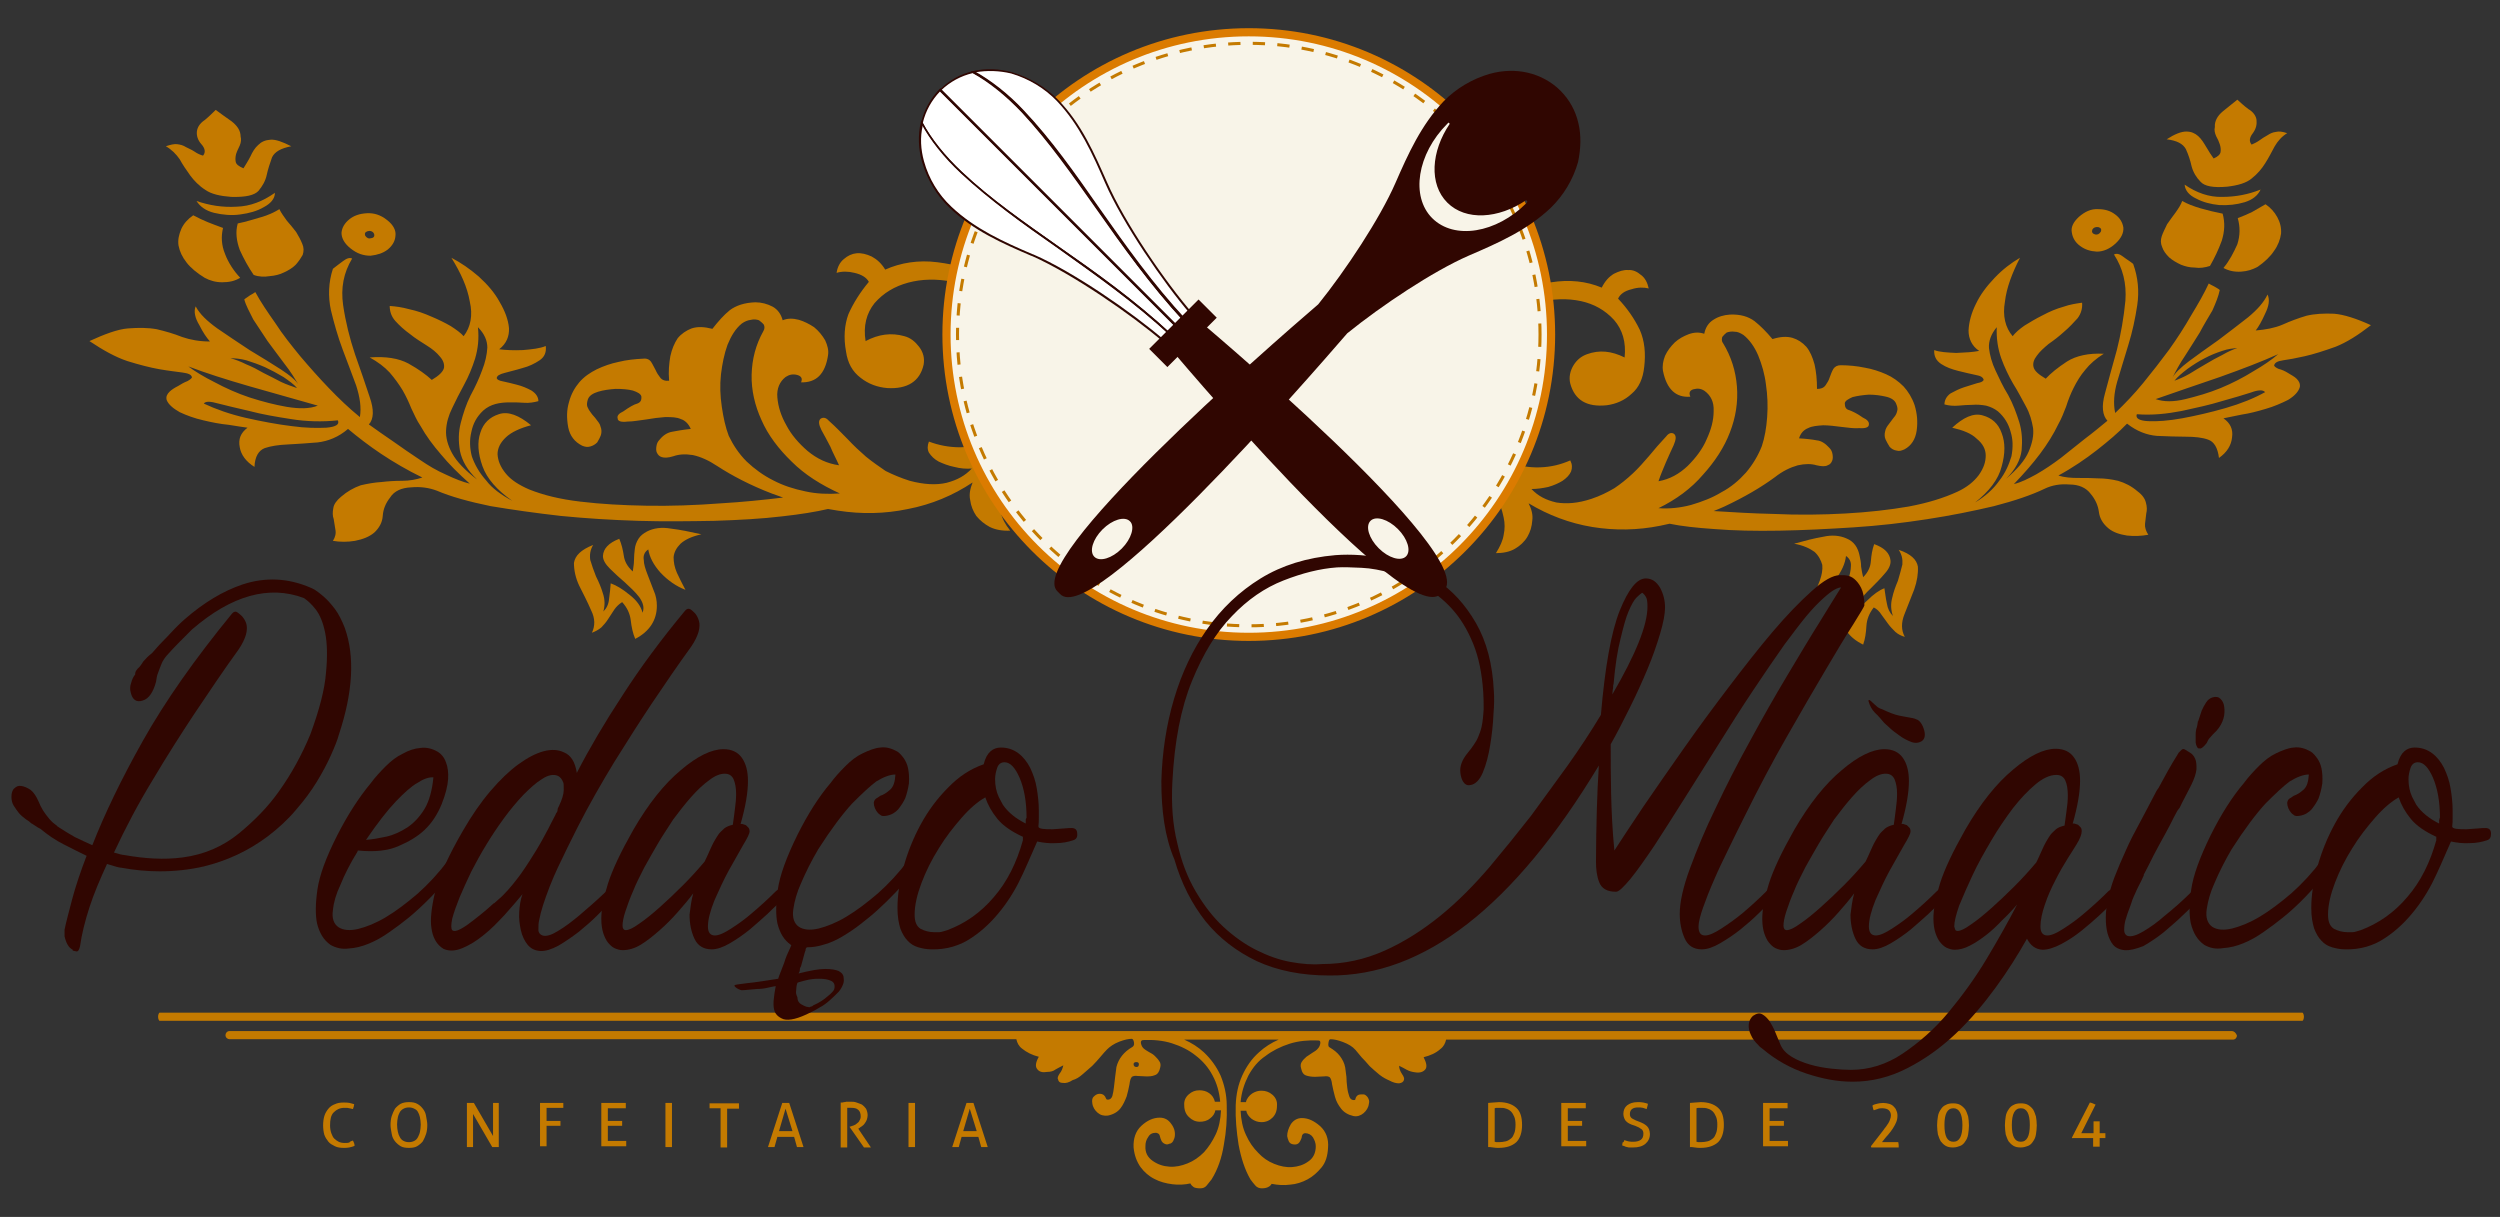 <?xml version="1.0" encoding="utf-8"?>
<!-- Generator: Adobe Illustrator 22.0.1, SVG Export Plug-In . SVG Version: 6.00 Build 0)  -->
<svg version="1.1" id="Warstwa_1" xmlns="http://www.w3.org/2000/svg" xmlns:xlink="http://www.w3.org/1999/xlink" x="0px" y="0px"
	 viewBox="0 0 612 297.9" style="enable-background:new 0 0 612 297.9;" xml:space="preserve">
<rect x="0" y="0" width="612" height="297.9" fill="#333333" stroke="none"/>
<style type="text/css">
	.st0{fill:#C47A00;}
	.st1{fill:#F8F4E8;stroke:#DB7B00;stroke-width:2;stroke-miterlimit:10;}
	.st2{fill:none;stroke:#C47A00;stroke-width:0.75;stroke-miterlimit:10;stroke-dasharray:3.009,3.009;}
	.st3{fill:#FFFFFF;}
	.st4{fill:#300601;}
</style>
<g>
	<g>
		<path class="st0" d="M546.3,252.4H56.2c-0.6,0-1,0.5-1,1c0,0.6,0.5,1,1,1h192.6c0.2,0.9,0.6,1.7,1.4,2.3c1.1,0.9,2.5,1.6,4.1,2
			c-0.8,1.4-0.9,2.4-0.4,3c0.5,0.7,1.3,0.9,2.5,0.7c0.8,0,1.5-0.2,2-0.6c0.6-0.3,1.2-0.7,1.9-1c-0.2,0.8-0.4,1.4-0.9,2
			c-0.4,0.6-0.6,1.1-0.4,1.4c0.1,0.6,0.5,0.9,1.2,0.9c0.7,0.1,1.5-0.1,2.4-0.7c0.8-0.2,1.6-0.7,2.4-1.4c0.8-0.7,1.6-1.4,2.4-2.1
			c0.7-0.7,1.4-1.5,2-2.2c0.6-0.7,1.1-1.3,1.6-1.8c0.7-0.7,1.7-1.4,3-1.9c1.3-0.5,2.3-0.7,3.1-0.7c0.3,0.1,0.4,0.4,0.5,0.9
			c0.1,0.6-0.1,0.9-0.4,1.1c-2.1,1.2-3.4,2.9-3.9,4.9c-0.1,0.7-0.2,1.4-0.3,2.3c-0.1,0.9-0.2,1.7-0.3,2.6c-0.1,0.8-0.2,1.5-0.4,2.2
			c-0.2,0.6-0.6,0.9-1.1,0.9c-0.2,0-0.4-0.1-0.4-0.2c-0.1-0.2-0.2-0.4-0.3-0.6c-0.2-0.2-0.3-0.4-0.6-0.5c-0.2-0.1-0.6-0.2-1.1-0.1
			c-0.4,0.1-0.7,0.3-1.1,0.7c-0.4,0.4-0.4,1-0.3,1.6c0.1,0.9,0.6,1.7,1.3,2.3c0.7,0.6,1.5,0.8,2.5,0.7c1.4-0.3,2.4-0.9,3.1-1.8
			c0.7-0.9,1.1-1.9,1.5-2.9c0.3-1,0.5-2,0.7-3c0.1-0.9,0.3-1.5,0.6-1.8c0.3-0.2,0.8-0.3,1.4-0.2c0.7,0,1.3,0.1,2.1,0.1
			c0.7,0,1.4,0,2.1-0.3c0.7-0.2,1.1-0.9,1.3-1.8c0.2-0.7,0.1-1.2-0.2-1.6c-0.3-0.5-0.7-0.9-1.1-1.3c-0.4-0.4-0.9-0.7-1.5-1
			c-0.5-0.3-1-0.6-1.3-0.9c-0.3-0.3-0.5-0.7-0.6-1.2c-0.1-0.5,0.1-0.8,0.6-0.8c2.4-0.1,4.8,0.1,7,0.8c2.2,0.7,4.2,1.7,5.8,3
			c1.7,1.3,3.1,2.9,4.1,4.8c1.1,2,1.7,4.2,1.9,6.5h-1.3c-0.2-0.9-0.7-1.6-1.4-2.1c-0.7-0.5-1.5-0.7-2.4-0.7c-1,0-1.8,0.3-2.6,1
			c-0.8,0.7-1.2,1.6-1.1,2.7c0,1.2,0.4,2.2,1.2,2.9c0.7,0.7,1.6,1.1,2.6,1.1c0.9,0,1.8-0.2,2.5-0.8c0.7-0.5,1.2-1.2,1.3-2h1.4
			c-0.1,2.2-0.5,4.2-1.3,5.9c-0.8,1.7-1.8,3.2-2.9,4.4c-1.2,1.2-2.5,2.1-4,2.7c-1.5,0.6-2.9,0.9-4.4,0.8c-1.5-0.1-2.8-0.5-4.1-1.4
			c-1.3-0.9-1.9-2.1-1.8-3.7c0-0.8,0.2-1.5,0.7-2.2c0.4-0.7,1-1,1.9-1c0.5,0.1,0.8,0.3,0.9,0.7c0.1,0.4,0.2,0.8,0.4,1.2
			c0.1,0.3,0.4,0.6,0.8,0.8c0.4,0.2,0.8,0.2,1.1,0c0.4,0,0.8-0.3,1-0.7c0.2-0.4,0.4-0.9,0.4-1.3c0.1-1-0.2-2-0.9-2.9
			c-0.7-1-1.6-1.5-2.8-1.5c-1.6,0-3.1,0.7-4.5,2c-1.4,1.3-2,3.1-1.9,5.3c0.2,2,0.8,3.5,1.7,4.8c0.9,1.2,2,2.2,3.4,2.9
			c1.3,0.7,2.8,1.1,4.4,1.3c1.5,0.2,3.1,0.1,4.4-0.2c0.2,0.4,0.5,0.7,0.8,0.9c0.3,0.2,0.9,0.3,1.6,0.3c0.7,0,1.2-0.2,1.6-0.7
			c0.4-0.5,0.8-1,1.2-1.5c1.5-2.4,2.5-5.3,3-8.5c0.6-3.2,0.8-6.4,0.7-9.6c0-2.6-0.6-5.1-1.5-7.3c-1-2.2-2.4-4.1-4.1-5.7
			c-1.4-1.3-3-2.3-4.8-3.1h23.1c-1.8,0.8-3.4,1.8-4.8,3.1c-1.8,1.6-3.1,3.5-4.1,5.7c-1,2.2-1.5,4.6-1.6,7.3
			c-0.1,3.2,0.2,6.4,0.7,9.6c0.6,3.2,1.5,6.1,2.9,8.5c0.4,0.5,0.8,1.1,1.2,1.5c0.4,0.5,1,0.7,1.6,0.7c1.2,0,2-0.4,2.4-1.1
			c1.5,0.3,3,0.4,4.5,0.2c1.5-0.1,3-0.6,4.3-1.3c1.3-0.7,2.4-1.7,3.4-2.9c1-1.2,1.5-2.8,1.6-4.8c0.2-2.2-0.5-4-1.9-5.3
			c-1.5-1.3-2.9-2-4.5-2c-1.2,0-2.1,0.6-2.7,1.5c-0.6,1-0.9,2-0.9,2.9c0.1,0.5,0.2,0.9,0.4,1.3c0.2,0.4,0.5,0.6,0.9,0.7
			c0.9,0.2,1.5,0,1.9-0.8c0.2-0.4,0.4-0.8,0.4-1.2c0.1-0.4,0.4-0.7,0.8-0.7c0.8,0,1.5,0.4,1.9,1c0.4,0.7,0.7,1.4,0.7,2.2
			c0,1.6-0.6,2.9-1.8,3.7c-1.2,0.9-2.6,1.3-4,1.4c-1.5,0.1-2.9-0.2-4.4-0.8c-1.5-0.6-2.8-1.5-3.9-2.7c-1.2-1.2-2.2-2.6-3-4.4
			c-0.8-1.7-1.2-3.7-1.3-5.9h1.4c0.1,0.8,0.6,1.4,1.3,2c0.7,0.5,1.5,0.8,2.4,0.8c1.1,0,2-0.4,2.7-1.1c0.7-0.7,1.1-1.6,1.1-2.9
			c0.1-1.1-0.3-2-1.1-2.7c-0.8-0.7-1.7-1-2.7-1c-0.8,0-1.5,0.2-2.3,0.7c-0.7,0.5-1.3,1.2-1.5,2.1h-1.3c0.2-2.4,0.9-4.5,1.9-6.5
			c1.1-2,2.4-3.6,4.2-4.8c1.7-1.3,3.7-2.3,5.9-3c2.2-0.7,4.6-0.9,7-0.8c0.4,0,0.6,0.2,0.5,0.8c-0.1,0.5-0.3,0.9-0.6,1.2
			c-0.3,0.4-0.8,0.7-1.3,1c-0.5,0.3-1,0.7-1.5,1c-0.4,0.4-0.8,0.7-1.1,1.2c-0.3,0.4-0.4,1-0.2,1.6c0.2,1,0.6,1.6,1.3,1.8
			c0.6,0.2,1.3,0.3,2.1,0.3c0.8,0,1.5-0.1,2.2-0.1c0.7-0.1,1.1,0,1.4,0.2c0.3,0.3,0.5,0.9,0.6,1.8c0.2,0.9,0.4,2,0.7,3
			c0.3,1.1,0.8,2,1.5,2.9c0.7,0.9,1.7,1.5,3,1.8c0.9,0.2,1.8-0.1,2.5-0.7c0.7-0.6,1.2-1.4,1.3-2.3c0.2-0.6,0-1.1-0.3-1.6
			c-0.3-0.4-0.7-0.7-1-0.7c-0.5,0-0.9,0-1.2,0.1c-0.3,0.1-0.4,0.3-0.6,0.5c-0.1,0.2-0.2,0.4-0.2,0.6c-0.1,0.2-0.2,0.2-0.4,0.2
			c-0.5,0-0.9-0.3-1.1-0.9c-0.2-0.6-0.4-1.3-0.5-2.2c-0.1-0.9-0.2-1.7-0.2-2.6c-0.1-0.9-0.2-1.6-0.3-2.3c-0.2-1.1-0.7-2-1.3-2.8
			c-0.7-0.9-1.5-1.5-2.5-2.1c-0.3-0.1-0.4-0.5-0.3-1.1c0.1-0.6,0.2-0.9,0.5-0.9c0.8,0,1.8,0.2,3.1,0.7c1.3,0.5,2.3,1.1,3,1.9
			c0.4,0.5,0.9,1.1,1.5,1.8c0.7,0.7,1.3,1.4,2,2.2c0.8,0.7,1.5,1.4,2.4,2.1c0.9,0.7,1.7,1.1,2.4,1.4c0.9,0.5,1.7,0.7,2.4,0.7
			c0.7-0.1,1.1-0.4,1.2-0.9c0.1-0.4-0.1-0.8-0.5-1.4c-0.4-0.6-0.7-1.3-0.7-2c0.7,0.3,1.3,0.7,1.9,1c0.6,0.3,1.2,0.5,2,0.6
			c1.2,0.2,2-0.1,2.5-0.7c0.5-0.6,0.3-1.6-0.4-3c1.6-0.4,3-1,4.1-2c0.8-0.6,1.2-1.4,1.4-2.3h192.6c0.6,0,1-0.5,1-1
			C547.4,252.9,546.9,252.4,546.3,252.4z M278.2,261.2c-0.4,0-0.7-0.2-0.7-0.7c0-0.3,0.2-0.5,0.7-0.5c0.4,0,0.6,0.2,0.6,0.5
			C278.8,261,278.6,261.2,278.2,261.2z M258.4,254.5h1.8C259.6,254.5,259,254.5,258.4,254.5z M342.2,254.5h1.8
			C343.4,254.5,342.8,254.5,342.2,254.5z"/>
		<path class="st0" d="M39.1,249.9h524.5c0.2,0,0.4-0.5,0.4-1s-0.2-1-0.4-1H39.1c-0.2,0-0.4,0.5-0.4,1S38.9,249.9,39.1,249.9z"/>
	</g>
	<g>
		<g>
			<path class="st0" d="M549.5,49.5c1.9-0.6,3.2-1.6,3.9-3.1c-3,1.2-6.1,1.8-9.4,1.8c-3.2,0.1-6.3-1-9.2-3c0.1,1.4,1.1,2.6,2.8,3.4
				c1.7,0.9,3.6,1.4,5.7,1.6C545.5,50.3,547.5,50.1,549.5,49.5z"/>
			<path class="st0" d="M535.1,36.5c0.6,1.3,1.1,2.8,1.4,4.2c0.4,1.5,1.2,2.8,2.2,3.8c1,1.1,3.1,1.5,6.5,1.2c2.6-0.3,4.7-0.9,6-2
				c1.4-1.1,2.5-2.4,3.3-3.7c0.9-1.4,1.6-2.8,2.3-4.1c0.8-1.4,1.8-2.5,3.1-3.3c-1.2-0.4-2-0.5-2.8-0.3c-0.8,0.1-1.4,0.4-2,0.8
				c-0.7,0.4-1.4,0.8-1.9,1.2c-0.7,0.5-1.3,0.8-2,1.1c-0.7-0.8-0.5-1.8,0.3-2.8c0.8-1.1,1-2.1,0.9-3.2c-0.1-1-0.8-2-2-2.7
				c-1.1-0.8-1.9-1.6-2.7-2.3c-1,0.8-2.2,1.8-3.6,2.9c-1.3,1.1-2,2.4-1.9,3.8c-0.2,0.7,0,1.5,0.3,2.2c0.4,0.7,0.7,1.4,0.9,2
				c0.2,0.6,0.3,1.3,0.2,1.9c-0.1,0.6-0.6,1.1-1.7,1.6c-0.6-0.8-1.2-1.8-1.8-2.8c-0.6-1-1.2-2-2-2.7c-0.8-0.7-1.7-1.1-2.9-1.1
				c-1.2,0-2.8,0.6-4.8,1.9C532.9,34.4,534.4,35.2,535.1,36.5z"/>
			<path class="st0" d="M531,63c0.8,0.7,1.8,1.3,2.9,1.8c1,0.4,2.1,0.7,3.4,0.7c1.2,0.2,2.5,0,3.7-0.4c1.1-1.9,2.1-4,2.9-6.2
				c0.7-2.3,0.8-4.4,0.2-6.6c-2-0.4-3.7-0.8-5.4-1.3c-1.7-0.5-3.3-1.1-4.5-1.8c-0.3,0.9-0.9,1.8-1.6,2.8c-0.7,0.9-1.4,1.9-2.1,2.9
				c-0.5,1.1-1,2-1.3,2.9c-0.3,0.9-0.3,1.8,0.1,2.7C529.6,61.4,530.2,62.2,531,63z"/>
			<path class="st0" d="M544.3,65.6c1.3,0.7,2.7,1,4.3,0.9c1.6-0.1,2.8-0.5,4.1-1.2c1.7-1.2,3.1-2.5,4-3.9c1-1.4,1.5-2.8,1.7-4.2
				c0.1-1.4-0.2-2.7-0.9-4c-0.7-1.3-1.7-2.4-2.9-3.2c-1.2,0.7-2.3,1.3-3.3,1.9c-1,0.5-2.2,1-3.5,1.5c0.6,2.1,0.6,4.2-0.1,6.4
				C546.8,61.8,545.8,63.8,544.3,65.6z"/>
			<path class="st0" d="M571.4,76.8c-2.5-0.1-4.7,0-6.8,0.5c-2,0.6-3.9,1.3-5.9,2.2c-1.9,0.8-4.1,1.2-6.5,1.4
				c0.7-0.9,1.5-2.3,2.3-4.1c0.9-1.8,1.2-3.4,0.6-4.7c-0.9,1.9-2.5,3.7-4.8,5.6c-2.4,1.9-4.8,3.7-7.3,5.6c-2.6,1.8-4.9,3.5-7.1,5.1
				c-2.1,1.6-3.6,3-4.2,4.3c0.9-1.8,1.9-3.7,3.2-5.6c1.3-2,2.4-3.8,3.6-5.7c1-1.9,2.1-3.7,3.1-5.4c0.8-1.8,1.5-3.5,1.8-5
				c-0.3-0.3-0.9-0.6-1.4-0.9c-0.6-0.3-1-0.5-1.3-0.7c-1.1,2.4-2.6,5-4.3,7.8c-1.6,2.8-3.4,5.6-5.4,8.4c-2,2.7-4.1,5.4-6.3,8.1
				c-2.2,2.7-4.5,5.1-6.9,7.4c-0.5-2.3-0.3-4.9,0.5-7.7c0.8-2.8,1.8-5.8,2.7-8.9c1-3.2,1.7-6.5,2.2-9.8c0.5-3.4,0.2-6.8-1-10.1
				c-0.7-0.6-1.6-1.1-2.5-1.8c-0.9-0.7-1.6-0.8-2.2-0.5c2.2,3.4,3.1,7.1,2.8,11.3c-0.4,4.1-1.1,8.2-2.1,12.1
				c-1.1,4-2.1,7.5-2.9,10.6c-0.9,3.2-0.6,5.4,0.6,6.7c-1.7,1.4-3.5,2.9-5.5,4.4c-2,1.6-4,3.2-5.9,4.7c-2,1.5-3.9,2.8-6,4
				c-2,1.1-3.8,2-5.5,2.4c2.5-2.6,4.6-5,6.4-7.4c1.8-2.4,3.3-4.8,4.5-7.3c0.8-1.4,1.3-2.8,1.9-4.3c0.5-1.6,1.1-3.1,1.8-4.5
				c0.8-1.6,1.7-3.1,2.9-4.5c1.1-1.4,2.6-2.7,4.5-3.9c-3.7-0.2-6.8,0.5-9,1.9c-2.3,1.5-4,2.9-5.2,4.2c-1.7-1-2.8-1.9-3-2.9
				c-0.2-0.9,0.1-1.8,0.8-2.7c0.7-1,1.7-1.9,2.9-2.9c1.3-0.9,2.6-1.9,3.8-3c1.3-1.1,2.3-2.2,3.3-3.3c0.9-1.2,1.2-2.5,1.1-3.8
				c-1.4,0.2-2.9,0.4-4.6,1c-1.8,0.5-3.4,1.2-5.1,2.1c-1.6,0.8-3.1,1.7-4.4,2.5c-1.3,0.9-2.3,1.8-2.9,2.6c-1.8-2.1-2.5-5-1.9-8.4
				c0.4-3.5,1.8-7.1,3.7-10.8c-2.2,1.3-4.2,2.8-6.2,4.9c-2,2.1-3.5,4.1-4.6,6.4c-1.1,2.2-1.7,4.4-1.8,6.5c0,2,0.8,3.8,2.6,5
				c-1.5,0.3-3.3,0.4-5.6,0.5c-2.2-0.1-4.1-0.2-5.4-0.7c-0.1,1.5,0.5,2.6,1.7,3.4c1.2,0.8,2.6,1.3,4.2,1.7c1.6,0.4,2.9,0.7,4.3,1
				c1.2,0.2,1.8,0.6,1.9,1.2c-0.1,0.3-0.5,0.6-1.6,0.8c-0.9,0.3-2,0.6-3.2,1c-1.2,0.4-2.2,0.9-3.3,1.5c-1,0.7-1.5,1.7-1.5,2.7
				c1.1,0.3,2.2,0.4,3.4,0.3c1.1-0.1,2.3-0.2,3.4-0.2c1.2-0.1,2.3,0,3.4,0.2c1.1,0.3,2,0.7,2.9,1.4c1.6,1.4,2.6,3.1,3.1,5
				c0.6,1.9,0.6,3.9,0.2,6c-0.6,2-1.5,4.1-3,6c-1.4,2-3.4,3.8-5.9,5.3c3.4-2.7,5.7-5.6,6.5-8.8c0.9-3.2,0.9-5.9,0-8.2
				c-0.8-2.3-2.4-3.7-4.6-4.3c-2.3-0.7-4.8,0.5-7.5,3c2.6,0.6,4.7,1.4,6,2.7c1.5,1.2,2.2,2.6,2.2,4.1c0,1.6-0.5,3.1-1.7,4.8
				c-1.2,1.6-2.9,3-5.3,4.1c-3.3,1.5-7.1,2.7-11.9,3.6c-4.7,0.8-9.9,1.4-15.5,1.7c-5.5,0.3-11.4,0.4-17.7,0.1
				c-4.9-0.1-9.7-0.4-14.5-0.7c0.9-0.4,1.8-0.7,2.6-1.1c4.9-2.3,9-4.7,12.4-7.2c1.9-1.5,3.8-2.4,5.6-2.9c1.8-0.4,3.3-0.4,4.6,0
				c1.3,0.3,2.2,0.3,2.7,0c0.6-0.2,0.9-0.6,1.1-1.1c0.2-0.4,0.2-1,0.1-1.6c-0.1-0.6-0.3-1.1-0.8-1.6c-1-1.1-2-1.7-3-1.8
				c-1-0.2-2.6-0.4-4.4-0.5c0.4-1.3,1.2-2.1,2.2-2.5c1-0.5,2.2-0.6,3.7-0.7c1.4,0,2.9,0.2,4.5,0.4c1.6,0.2,3.1,0.4,4.4,0.3
				c1.5,0.1,2.3-0.2,2.3-0.9c0.1-0.6-0.4-1.2-1.5-1.7c-1.4-1-2.5-1.5-3.3-1.8c-0.8-0.2-1.1-0.7-1.1-1.7c0.1-0.6,0.8-1,1.9-1.5
				c1.2-0.3,2.5-0.5,4-0.6c1.5,0,2.9,0.2,4.2,0.5c1.3,0.3,2.2,0.9,2.5,1.8c0.3,0.7,0.4,1.3,0.2,1.8c-0.1,0.5-0.4,1.1-0.8,1.5
				c-0.4,0.6-0.8,1-1.2,1.6c-0.4,0.5-0.8,1.1-0.9,1.7c-0.2,0.7-0.2,1.5,0.1,2.1c0.3,0.6,0.6,1.2,1,1.8c0.5,0.5,1,0.8,1.7,0.9
				c0.7,0.2,1.2,0,1.9-0.3c1.7-0.9,2.7-2.5,3-4.6c0.3-2.2,0.1-4.2-0.5-6.2c-0.6-1.8-1.6-3.4-2.7-4.6c-1.3-1.3-2.7-2.3-4.3-3
				c-1.6-0.7-3.4-1.3-5.2-1.6c-1.9-0.4-4-0.6-5.9-0.6c-0.8,0-1.4,0.3-1.8,0.9c-0.4,0.7-0.6,1.3-0.9,2.1c-0.2,0.7-0.6,1.3-1,1.9
				c-0.5,0.7-1.2,0.9-2.1,0.9c0-2.3-0.2-4.2-0.6-6c-0.5-1.8-1.1-3.2-2-4.3c-1-1.1-2.1-1.8-3.4-2.2c-1.4-0.4-3-0.3-4.9,0.3
				c-1.5-1.8-2.9-3.2-4.4-4.4c-1.5-1.1-3.4-1.7-6-1.6c-1.5,0.1-2.9,0.5-4.1,1.3c-1.1,0.7-1.9,1.8-2.2,3.4c-1.2-0.4-2.4-0.4-3.8,0.1
				c-1.3,0.5-2.4,1.1-3.4,2c-1,1-1.8,2-2.4,3.3c-0.5,1.3-0.7,2.5-0.5,3.7c0.9,4.5,3.2,6.6,6.7,6.3c-0.4-0.9-0.2-1.5,0.7-1.8
				c1.1-0.3,1.9-0.2,2.8,0.4c1.5,1.1,2.3,2.7,2.2,4.9c0,2.3-0.6,4.5-1.7,6.9c-1,2.4-2.7,4.6-4.6,6.5c-2.1,2-4.4,3.3-7.2,3.8
				c0.5-1.6,1.2-3.1,1.8-4.6c0.6-1.4,1.3-2.9,1.9-4.2c0.6-1.4,0.7-2.3,0.1-2.8c-0.6-0.4-1.3-0.2-1.9,0.6c-1.5,1.6-2.9,3.2-4.2,4.8
				c-1.3,1.5-2.6,3-4,4.3c-1.5,1.4-3,2.6-4.5,3.6c-1.7,1-3.5,1.9-5.6,2.6c-3.3,1.1-6.1,1.3-8.6,0.9c-2.6-0.6-4.5-1.6-6.1-3.3
				c1.4,0,2.7-0.2,4.1-0.5c1.4-0.4,2.5-0.9,3.5-1.5c1-0.7,1.7-1.4,2.1-2.3c0.3-0.9,0.3-1.7-0.2-2.7c-2.3,1-4.6,1.6-7.4,1.7
				c-2.7,0.1-5.3-0.4-7.9-1.2c-2.6-1-4.8-2.3-6.8-4c-2-1.8-3.3-3.9-3.8-6.5c-0.4-1.8-0.4-3.6,0.1-5.4c0.5-1.9,1.3-3.5,2.5-4.9
				c1.1-1.4,2.5-2.5,4.2-3.2c1.6-0.7,3.4-0.9,5.5-0.6c0.8,0.2,1.5,0.2,2.2-0.2c0.6-0.3,1-0.7,1.2-1.2c0.3-0.4,0.3-1,0.2-1.6
				c-0.2-0.8-0.4-1.3-0.9-1.9c-0.8-0.9-1.7-1.7-3-2.4c-1.3-0.7-2.6-1.2-4.1-1.4c3-3,6.3-4.9,10.1-5.9c3.7-0.9,7.2-1,10.5-0.3
				c3.2,0.7,5.9,2.2,8.1,4.6c2.1,2.4,3,5.5,2.6,9.2c-3.2-1.6-6.2-1.9-9.2-0.8c-1.4,0.5-2.5,1.4-3.3,2.7c-0.8,1.3-1.2,2.9-0.8,4.5
				c1.1,4,4,5.8,8.9,5.3c2.3-0.3,4.4-1.2,6.1-2.8c1.8-1.5,2.8-3.7,3.1-6.6c0.4-3.3,0.1-6.4-1.1-9.1c-1.3-2.7-3.1-5.3-5.3-7.6
				c0.5-1.1,1.6-1.9,3.3-2.3c1.5-0.5,3-0.5,4.2-0.2c-0.3-1.4-0.9-2.6-1.9-3.3c-0.9-0.8-2-1.3-3.1-1.2c-1.1-0.1-2.3,0.3-3.5,0.9
				c-1.2,0.7-2.2,1.8-3,3.4c-3.8-1.6-8-2-12.4-1.3c-4.4,0.8-8.3,2.1-11.5,3.9c-3.2,1.7-5.9,3.9-7.8,6.3c-2,2.5-3.4,4.9-4.3,7.5
				c-0.8,2.7-1.3,5.4-1.2,8.2c0.1,2.8,0.4,5.5,0.9,8.2c0.4,2.1,1.2,4.2,2.4,6.1c1.3,2,2.5,3.9,3.8,5.8c1.3,2,2.5,3.9,3.7,5.8
				c1.3,1.9,2,3.8,2.4,5.8c0.3,1.4,0.3,2.8,0,4.2c-0.2,1.4-0.9,2.9-1.9,4.5c1.7,0,3.4-0.3,4.7-1.1c1.2-0.7,2.3-1.7,3-2.9
				c0.7-1.2,1.1-2.5,1.2-4c0.2-1.4-0.2-2.8-0.9-4.2c4.8,2.9,10.1,4.9,15.6,5.8c5.5,0.9,11.1,0.8,16.6-0.3c0.8-0.2,1.5-0.3,2.3-0.5
				c2.9,0.6,6.5,1,10.9,1.3c4.8,0.4,10.2,0.5,16,0.4c5.8-0.1,11.8-0.4,18-0.8c6.3-0.4,12.3-1.1,18.1-2c5.9-0.9,11.3-2,16.4-3.2
				c5-1.3,9.2-2.7,12.5-4.3c1.7-0.8,3.7-1.2,6-1c2.3,0,4.1,0.8,5.2,2.3c1.1,1.3,1.8,2.8,2,4.4c0.2,1.6,1,2.9,2.3,4
				c1.2,1,2.7,1.5,4.6,1.8c1.8,0.2,3.6,0.1,5.2-0.2c-0.6-0.9-0.9-1.9-0.8-2.7c0.1-0.9,0.2-1.7,0.3-2.5c0.2-0.8,0.2-1.7-0.1-2.7
				c-0.2-0.9-0.9-1.9-2-2.7c-1.5-1.3-3.1-2.1-4.8-2.6c-1.7-0.4-3.3-0.6-4.9-0.6c-1.6-0.1-3.3-0.1-4.9-0.1c-1.6,0-3.3-0.1-4.8-0.6
				c3.5-1.9,6.7-4.1,9.4-6.2c2.8-2.2,5.3-4.3,7.4-6.5c2.4,1.9,4.9,2.8,7.3,3c2.5,0.1,4.9,0.2,7,0.2c2.3,0,4.1,0.2,5.5,0.7
				c1.5,0.5,2.4,2,2.7,4.5c2-1.4,3-3.1,3.2-5c0.3-2-0.4-3.5-2.1-4.7c1-0.2,2.5-0.5,4.4-0.9c2-0.3,3.9-0.8,5.9-1.4
				c2.1-0.6,3.9-1.4,5.5-2.2c1.5-0.9,2.6-2,2.9-3.2c0.1-0.8-0.2-1.4-0.8-2c-0.5-0.5-1.3-0.9-2.1-1.4c-0.8-0.5-1.5-0.8-2.3-1
				c-0.7-0.3-1-0.6-1.1-0.8c0.1-0.7,0.8-1.1,2.2-1.3c1.4-0.2,3.1-0.5,5.3-1c2.2-0.5,4.7-1.3,7.5-2.3c2.8-1.1,5.6-2.9,8.7-5.3
				C576.9,78,573.8,77,571.4,76.8z M416.9,116.2c2.9-3.2,5.2-6.7,6.6-10.4c1.4-3.6,2-7.4,1.7-11.2c-0.3-3.8-1.4-7.3-3.4-10.6
				c-0.4-0.5-0.3-1-0.2-1.5c0.3-0.4,0.7-0.8,1.1-1.1c0.6-0.2,1.2-0.3,1.9-0.2c0.8,0,1.4,0.3,2.2,0.8c1.5,1.2,2.7,2.9,3.6,5
				c0.9,2.2,1.6,4.6,1.9,7.1c0.4,2.7,0.5,5.3,0.3,8c-0.2,2.7-0.6,5-1.3,7.1c-0.9,2.3-2.2,4.5-3.9,6.5c-1.7,1.9-3.7,3.6-6,4.8
				c-2.3,1.4-4.7,2.3-7.4,3.1c-2.6,0.7-5.3,1-8,0.8C410.3,122.3,414,119.6,416.9,116.2z M494.9,110.2c0.2-2.4,0.1-4.6-0.6-6.9
				c-0.7-2.2-1.5-4.4-2.7-6.6c-1.3-2.1-2.2-4.1-3.1-6c-0.9-1.9-1.4-3.8-1.6-5.5c-0.1-1.7,0.5-3.4,1.9-5.1c-0.1,2.9,0.3,5.3,1.1,7.6
				c0.8,2.2,1.8,4.3,2.9,6.2c1.2,1.9,2.1,3.7,3.1,5.5c1,1.8,1.5,3.6,1.8,5.4c0.2,1.8-0.2,3.7-1.1,5.8c-0.9,2.1-2.8,4.3-5.5,6.6
				C493.4,114.9,494.6,112.6,494.9,110.2z M535.5,90.3c1.4-1,2.8-1.9,4.2-2.6c1.5-0.8,2.8-1.3,4.3-1.8c1.4-0.5,2.6-0.6,3.7-0.7
				c-1.2,0.4-2.3,0.9-3.7,1.7c-1.4,0.7-2.7,1.4-4,2.2c-1.4,0.8-2.7,1.6-4,2.4c-1.4,0.8-2.6,1.3-3.7,1.7
				C533.1,92.2,534.2,91.3,535.5,90.3z M544.8,99.9c-3.8,1.1-7.4,1.9-10.6,2.5c-3.3,0.6-6.1,0.8-8.3,0.7c-2.2-0.1-3.2-0.7-2.8-1.7
				c3.7,0.3,7.4-0.1,11-0.8c3.7-0.8,6.9-1.5,9.8-2.4c2.8-0.8,5.3-1.5,7.1-2.1c1.9-0.7,3-0.7,3.5-0.1
				C551.8,97.5,548.6,98.8,544.8,99.9z M551.6,90.9c-2.4,1.5-5.1,2.9-8,4.1c-2.9,1.2-5.8,2-8.6,2.7c-2.9,0.7-5.3,0.7-7.3,0
				c4.9-1.7,10.1-3.5,15.7-5.4c5.6-2,10.3-3.8,14.3-5.6C556.2,88,554.2,89.4,551.6,90.9z"/>
			<path class="st0" d="M464.8,134.6c0.8,1.2,1,2.3,0.9,3.6c-0.3,1.3-0.7,2.6-1.1,4c-0.6,1.4-1.1,2.8-1.4,4.2
				c-0.4,1.5-0.3,3,0.2,4.4c-0.8-0.8-1.3-1.8-1.5-3.1c-0.3-1.3-0.4-2.6-0.6-3.7c-1.3,0.5-2.7,1.5-4.2,3c-1.6,1.4-2.5,2.9-2.9,4.5
				c-0.5-1.2-0.3-2.5,0.6-3.8c0.9-1.3,1.9-2.5,3.2-3.7c1.2-1.2,2.4-2.4,3.4-3.6c1-1.1,1.5-2.2,1.4-3.2c-0.2-1.8-1.5-3.1-4-4
				c-0.5,1.4-0.7,2.8-0.8,4.1c-0.1,1.4-0.6,2.7-1.9,4c-0.2-0.9-0.4-1.7-0.5-2.6c0-1-0.2-1.9-0.4-2.8c-0.2-0.9-0.5-1.7-1-2.4
				c-0.5-0.7-1.2-1.3-2.2-1.7c-1.6-0.7-3.5-0.9-5.7-0.4c-2.3,0.4-4.6,1-7.1,1.7c2.3,0.4,3.9,1.2,5,2c1,0.9,1.6,2.1,1.9,3.2
				c0.1,1.2-0.1,2.4-0.6,3.8c-0.5,1.4-1.1,2.8-1.8,4.3c2.2-1,4-2.4,5.6-4.5c1.5-2,2.4-3.9,2.6-5.8c0.9,0.6,1.3,1.5,1.2,2.5
				c0,1-0.3,2.2-0.7,3.5c-0.4,1.3-0.8,2.6-1.3,4c-0.5,1.4-0.6,2.7-0.6,3.8c0.2,3.5,2.1,6.2,5.6,7.9c0.5-1.4,0.7-2.9,0.8-4.6
				c0.1-1.6,0.7-3.1,1.8-4.5c0.8,0.4,1.4,1,1.9,1.8c0.5,0.7,1.1,1.5,1.6,2.2c0.5,0.7,1.2,1.4,1.8,2c0.7,0.6,1.5,1,2.3,1.2
				c-0.9-1.6-0.9-3.5-0.1-5.5c0.8-2.1,1.6-4.1,2.4-6.1c0.7-2,1-3.9,0.9-5.6C469.2,137,467.8,135.6,464.8,134.6z"/>
			<path class="st0" d="M513.3,61.6c1.6,0,3.2-0.7,4.6-2c1.4-1.3,2-2.6,1.9-3.9c-0.2-1.3-0.9-2.4-2-3.2c-1.2-0.9-2.5-1.3-4.2-1.3
				c-1.7-0.1-3.2,0.6-4.7,1.9c-1.4,1.3-2,2.6-1.7,3.9c0.2,1.3,0.9,2.4,2,3.2C510.4,61.1,511.7,61.5,513.3,61.6z M512.2,56.2
				c0.3-0.5,0.8-0.7,1.5-0.6c0.6,0.2,0.8,0.5,0.6,1.1c-0.4,0.6-0.8,0.8-1.4,0.7C512.2,57.2,512,56.8,512.2,56.2z"/>
		</g>
	</g>
	<g>
		<g>
			<path class="st0" d="M52.4,52.1c-2-0.5-3.4-1.5-4.3-2.9c3.2,1.1,6.4,1.6,9.8,1.4c3.4-0.1,6.4-1.3,9.4-3.4c0,1.4-1,2.6-2.7,3.5
				c-1.7,1-3.6,1.5-5.8,1.8C56.7,52.8,54.5,52.6,52.4,52.1z"/>
			<path class="st0" d="M66.6,38.5c-0.5,1.4-1,2.9-1.3,4.3c-0.3,1.5-1.1,2.8-2,3.9c-1,1.1-3.1,1.6-6.7,1.5c-2.7-0.2-4.9-0.7-6.3-1.7
				c-1.6-1-2.8-2.3-3.7-3.5c-1-1.4-1.9-2.7-2.6-4c-0.9-1.3-2-2.4-3.4-3.2c1.2-0.4,2.1-0.6,2.8-0.5c0.8,0.1,1.5,0.3,2.1,0.7
				c0.8,0.4,1.5,0.7,2.1,1.1c0.7,0.5,1.4,0.8,2.1,1c0.7-0.8,0.5-1.8-0.4-2.8c-0.9-1-1.2-2.1-1.1-3.1c0.1-1,0.7-2,1.9-2.8
				c1.1-0.9,1.9-1.7,2.7-2.5c1.1,0.8,2.3,1.7,3.9,2.8c1.4,1.1,2.2,2.3,2.2,3.7c0.2,0.7,0.1,1.5-0.2,2.2c-0.3,0.7-0.7,1.4-0.9,2.1
				c-0.2,0.7-0.2,1.4-0.1,1.9c0.1,0.6,0.7,1.1,1.9,1.6c0.5-0.8,1.2-1.9,1.7-2.9c0.5-1.1,1.1-2.1,1.9-2.8c0.8-0.8,1.7-1.2,3-1.3
				c1.3-0.1,2.9,0.5,5.1,1.6C68.8,36.3,67.3,37.1,66.6,38.5z"/>
			<path class="st0" d="M72.4,64.8c-0.8,0.8-1.8,1.4-2.9,1.9c-1,0.5-2.2,0.8-3.5,0.9c-1.2,0.2-2.6,0.2-3.9-0.3
				c-1.3-1.9-2.4-3.9-3.4-6.1c-0.8-2.2-1.1-4.4-0.5-6.5c2-0.4,3.8-1,5.6-1.5c1.8-0.5,3.3-1.2,4.6-2c0.4,0.9,1.1,1.8,1.8,2.8
				c0.8,0.9,1.6,1.9,2.3,2.8c0.6,1,1.1,1.9,1.5,2.9c0.4,0.9,0.4,1.8,0.1,2.7C73.7,63.1,73.2,63.9,72.4,64.8z"/>
			<path class="st0" d="M58.8,68c-1.3,0.8-2.7,1.1-4.4,1.1c-1.6,0-3-0.4-4.3-1.1c-1.8-1.1-3.4-2.4-4.4-3.7c-1.1-1.4-1.7-2.7-2-4.2
				c-0.2-1.4,0.1-2.7,0.7-4.1c0.6-1.3,1.6-2.4,2.9-3.3c1.3,0.7,2.4,1.2,3.6,1.7c1,0.4,2.3,0.9,3.7,1.4c-0.5,2.1-0.4,4.2,0.5,6.4
				C55.9,64.3,57.2,66.3,58.8,68z"/>
			<path class="st0" d="M31.3,80.4c2.6-0.2,4.9-0.2,7.1,0.2c2.1,0.5,4.2,1.1,6.2,1.9c2,0.7,4.3,1.1,6.8,1.1c-0.8-0.9-1.7-2.2-2.6-4
				c-1.1-1.8-1.4-3.4-0.9-4.6c1,1.9,2.8,3.6,5.3,5.4c2.6,1.8,5.2,3.5,7.9,5.3c2.8,1.7,5.3,3.2,7.6,4.7c2.3,1.5,3.9,2.8,4.6,4.1
				c-1.1-1.8-2.2-3.6-3.7-5.5c-1.4-1.9-2.8-3.7-4.1-5.5c-1.2-1.8-2.4-3.6-3.5-5.3c-0.9-1.8-1.8-3.4-2.2-4.9c0.3-0.3,0.9-0.6,1.4-1
				c0.6-0.3,1-0.6,1.3-0.8c1.3,2.4,3,4.9,4.9,7.6c1.8,2.8,3.9,5.4,6.1,8.1c2.2,2.6,4.6,5.3,7,7.8c2.5,2.6,4.9,4.9,7.6,7.1
				c0.4-2.3,0-4.9-0.9-7.7c-1-2.8-2.2-5.8-3.3-8.8c-1.2-3.2-2.1-6.4-2.9-9.7c-0.7-3.3-0.6-6.8,0.5-10.1c0.7-0.6,1.6-1.2,2.5-1.9
				c0.9-0.7,1.7-0.9,2.2-0.6c-2.1,3.5-2.8,7.2-2.2,11.4c0.6,4.1,1.6,8.1,2.9,12c1.4,4,2.6,7.4,3.6,10.5c1.1,3.1,1,5.4-0.2,6.7
				c1.8,1.3,3.8,2.7,6,4.2c2.1,1.5,4.3,3,6.4,4.4c2.2,1.5,4.2,2.7,6.5,3.7c2.1,1,4.1,1.8,5.8,2.2c-2.8-2.5-5.1-4.8-7-7.1
				c-2-2.3-3.7-4.6-5.1-7.1c-0.9-1.3-1.5-2.8-2.2-4.2c-0.6-1.5-1.3-3-2.1-4.4c-0.9-1.5-2-3-3.2-4.4c-1.3-1.4-2.9-2.6-4.9-3.7
				c3.9-0.3,7.1,0.2,9.5,1.5c2.5,1.4,4.3,2.7,5.7,4c1.7-1,2.8-2,3-3c0.1-0.9-0.2-1.8-1-2.7c-0.8-1-1.9-1.9-3.2-2.7
				c-1.4-0.9-2.9-1.8-4.1-2.8c-1.4-1-2.6-2.1-3.6-3.2c-1-1.1-1.4-2.4-1.4-3.7c1.5,0.1,3,0.3,4.8,0.8c1.9,0.4,3.6,1,5.4,1.8
				c1.7,0.7,3.3,1.5,4.7,2.3c1.4,0.9,2.5,1.7,3.2,2.5c1.7-2.2,2.3-5.1,1.5-8.5c-0.6-3.5-2.2-7-4.5-10.7c2.3,1.2,4.5,2.7,6.7,4.6
				c2.2,2,3.9,4,5.1,6.2c1.3,2.2,2.1,4.3,2.3,6.4c0.1,2-0.6,3.8-2.4,5.2c1.5,0.2,3.5,0.3,5.8,0.2c2.3-0.2,4.2-0.4,5.6-1
				c0.2,1.5-0.3,2.7-1.5,3.5c-1.2,0.8-2.6,1.5-4.2,1.9c-1.6,0.5-3,0.8-4.4,1.2c-1.2,0.3-1.9,0.7-1.9,1.3c0.1,0.3,0.5,0.6,1.7,0.8
				c1,0.2,2.1,0.5,3.3,0.8c1.2,0.3,2.4,0.8,3.5,1.4c1.1,0.7,1.7,1.6,1.7,2.6c-1.1,0.3-2.3,0.5-3.5,0.4c-1.2-0.1-2.4-0.1-3.5-0.1
				c-1.2,0-2.4,0.1-3.5,0.4c-1.1,0.3-2.1,0.8-3,1.6c-1.6,1.5-2.5,3.2-2.9,5.2c-0.5,2-0.4,4,0.1,6c0.7,2,1.8,4,3.5,5.9
				c1.5,2,3.8,3.6,6.4,5c-3.7-2.6-6.2-5.4-7.3-8.5c-1.1-3.1-1.3-5.9-0.5-8.2c0.7-2.3,2.3-3.8,4.5-4.5c2.3-0.8,5,0.3,7.9,2.7
				c-2.7,0.7-4.8,1.7-6.1,2.9c-1.4,1.3-2.1,2.7-2.1,4.2c0.1,1.6,0.7,3.1,2,4.7c1.3,1.6,3.2,2.8,5.7,3.9c3.5,1.4,7.5,2.4,12.6,3
				c5,0.6,10.3,0.9,16.2,1c5.7,0.1,11.9-0.1,18.4-0.6c5.1-0.3,10-0.8,15-1.4c-0.9-0.3-1.9-0.7-2.8-1c-5.2-2-9.6-4.3-13.3-6.7
				c-2.1-1.4-4.1-2.3-6-2.7c-1.9-0.3-3.4-0.2-4.8,0.3c-1.3,0.4-2.2,0.4-2.8,0.2c-0.6-0.2-0.9-0.5-1.2-1.1c-0.2-0.4-0.2-1-0.1-1.6
				c0.1-0.6,0.3-1.1,0.8-1.6c0.9-1.1,1.9-1.7,3-1.9c1.1-0.2,2.6-0.5,4.6-0.7c-0.5-1.2-1.4-2.1-2.4-2.4c-1.1-0.5-2.3-0.5-3.9-0.5
				c-1.4,0.1-3,0.3-4.7,0.6c-1.7,0.2-3.1,0.5-4.5,0.5c-1.6,0.2-2.4-0.1-2.4-0.8c-0.2-0.6,0.3-1.2,1.4-1.7c1.4-1,2.6-1.7,3.4-1.9
				c0.8-0.3,1.1-0.8,1-1.8c-0.2-0.6-0.9-1-2.1-1.4c-1.2-0.3-2.6-0.4-4.2-0.4c-1.5,0.1-3,0.3-4.3,0.7c-1.3,0.4-2.2,1-2.5,1.9
				c-0.2,0.7-0.3,1.3-0.1,1.8c0.2,0.5,0.5,1,0.9,1.5c0.4,0.6,0.9,1,1.3,1.6c0.4,0.5,0.9,1.1,1,1.7c0.3,0.7,0.3,1.5,0.1,2.1
				c-0.2,0.6-0.6,1.3-0.9,1.8c-0.5,0.5-1,0.8-1.7,1c-0.7,0.2-1.3,0.1-2-0.2c-1.8-0.9-3-2.4-3.4-4.5c-0.4-2.2-0.4-4.2,0.2-6.2
				c0.5-1.9,1.4-3.5,2.5-4.8c1.2-1.4,2.7-2.4,4.3-3.2c1.7-0.8,3.4-1.4,5.3-1.8c2-0.5,4.1-0.7,6.1-0.8c0.8-0.1,1.5,0.2,1.9,0.8
				c0.4,0.6,0.7,1.3,1.1,2c0.3,0.7,0.7,1.3,1.1,1.8c0.5,0.7,1.3,0.9,2.2,0.8c-0.2-2.3,0-4.2,0.3-6c0.4-1.8,1-3.2,1.8-4.4
				c0.9-1.1,2.1-1.9,3.4-2.4c1.5-0.5,3.1-0.4,5.1,0.1c1.4-1.8,2.8-3.4,4.3-4.6c1.5-1.1,3.5-1.8,6.2-1.9c1.5,0,3,0.4,4.3,1.1
				c1.2,0.7,2,1.8,2.4,3.3c1.2-0.5,2.5-0.5,4-0.1c1.3,0.4,2.5,1,3.7,1.8c1.1,0.9,2,2,2.7,3.2c0.6,1.3,0.9,2.5,0.7,3.7
				c-0.7,4.6-2.9,6.7-6.6,6.6c0.4-0.9,0.1-1.5-0.9-1.8c-1.1-0.3-2-0.1-2.9,0.5c-1.4,1.1-2.2,2.8-2,5c0.2,2.3,0.9,4.5,2.2,6.8
				c1.2,2.3,3,4.4,5.2,6.3c2.3,1.9,4.8,3.1,7.7,3.5c-0.7-1.6-1.5-3-2.1-4.5c-0.7-1.4-1.5-2.8-2.2-4.1c-0.7-1.4-0.8-2.3-0.2-2.8
				c0.6-0.4,1.3-0.3,2,0.5c1.7,1.5,3.2,3.1,4.7,4.6c1.4,1.5,2.9,2.9,4.4,4.2c1.6,1.3,3.2,2.4,4.8,3.5c1.8,0.9,3.7,1.7,5.9,2.4
				c3.4,0.9,6.4,1.1,9,0.5c2.7-0.7,4.6-1.8,6.2-3.5c-1.4,0.1-2.8,0-4.3-0.4c-1.5-0.3-2.7-0.8-3.8-1.3c-1.1-0.6-1.8-1.3-2.4-2.2
				c-0.4-0.8-0.4-1.7,0-2.7c2.4,0.9,4.9,1.4,7.7,1.4c2.8-0.1,5.5-0.6,8.2-1.6c2.6-1.1,4.8-2.5,6.8-4.3c1.9-1.8,3.2-4.1,3.6-6.6
				c0.3-1.8,0.2-3.7-0.5-5.4c-0.6-1.8-1.5-3.4-2.9-4.8c-1.2-1.3-2.7-2.4-4.5-3c-1.7-0.6-3.6-0.7-5.7-0.4c-0.8,0.3-1.6,0.2-2.3-0.1
				c-0.6-0.3-1.1-0.6-1.4-1.2c-0.3-0.4-0.4-1-0.3-1.6c0.1-0.8,0.3-1.3,0.8-1.9c0.8-0.9,1.7-1.8,2.9-2.6c1.3-0.8,2.6-1.3,4.2-1.6
				c-3.3-2.8-6.8-4.6-10.8-5.4c-3.8-0.8-7.6-0.7-10.9,0.2c-3.3,0.9-6,2.5-8.2,5c-2,2.5-2.8,5.6-2.2,9.3c3.2-1.7,6.3-2.1,9.5-1.2
				c1.5,0.4,2.6,1.3,3.6,2.6c1,1.3,1.4,2.8,1.1,4.4c-0.9,4-3.9,6-8.9,5.7c-2.4-0.2-4.6-1-6.5-2.5c-2-1.5-3.2-3.6-3.6-6.5
				c-0.6-3.3-0.4-6.4,0.6-9.1c1.2-2.7,2.9-5.4,5-7.9c-0.6-1.1-1.8-1.8-3.5-2.2c-1.6-0.4-3.1-0.4-4.4,0c0.2-1.4,0.8-2.6,1.8-3.4
				c0.9-0.8,2-1.3,3.1-1.4c1.2-0.1,2.4,0.2,3.7,0.8c1.3,0.7,2.4,1.7,3.3,3.2c3.8-1.7,8.2-2.4,12.8-1.8c4.6,0.6,8.7,1.7,12.1,3.4
				c3.5,1.6,6.3,3.7,8.4,5.9c2.2,2.4,3.8,4.7,4.9,7.3c1,2.7,1.6,5.3,1.7,8.1c0.1,2.8-0.1,5.5-0.5,8.3c-0.3,2.1-1,4.2-2.1,6.2
				c-1.2,2.1-2.4,4-3.6,6c-1.2,2.1-2.4,4-3.5,6c-1.2,2-1.9,3.9-2.2,5.9c-0.2,1.4-0.2,2.8,0.3,4.2c0.3,1.4,1.1,2.9,2.3,4.4
				c-1.8,0.1-3.6-0.2-5-0.9c-1.3-0.7-2.4-1.6-3.3-2.7c-0.8-1.2-1.3-2.4-1.5-3.9c-0.3-1.4,0-2.8,0.6-4.3c-4.8,3.2-10.1,5.4-15.8,6.5
				c-5.7,1.2-11.4,1.3-17.2,0.4c-0.8-0.1-1.6-0.3-2.4-0.4c-3,0.7-6.7,1.3-11.2,1.8c-5,0.6-10.5,0.9-16.6,1.1c-6,0.1-12.2,0.2-18.7,0
				c-6.5-0.2-12.8-0.6-18.9-1.2c-6.2-0.7-11.8-1.5-17.2-2.4c-5.3-1.1-9.7-2.3-13.2-3.8c-1.9-0.7-3.9-1-6.2-0.8
				c-2.4,0.1-4.2,0.9-5.2,2.5c-1.1,1.4-1.7,2.9-1.8,4.5c-0.1,1.6-0.9,3-2.1,4.1c-1.2,1-2.7,1.6-4.7,2c-1.8,0.3-3.7,0.3-5.4,0
				c0.6-0.9,0.8-1.9,0.6-2.8c-0.1-0.9-0.3-1.6-0.4-2.5c-0.3-0.8-0.3-1.7-0.1-2.7c0.1-0.9,0.8-1.9,1.9-2.8c1.5-1.3,3.1-2.2,4.8-2.8
				c1.7-0.4,3.4-0.7,5.1-0.8c1.6-0.2,3.4-0.3,5.1-0.3c1.7,0,3.4-0.3,4.9-0.8c-3.7-1.8-7.1-3.8-10.1-5.8c-3-2-5.7-4.1-8.1-6.1
				c-2.3,2-4.9,3-7.4,3.3c-2.6,0.2-5,0.4-7.3,0.5c-2.4,0.1-4.2,0.4-5.7,0.9c-1.5,0.6-2.4,2.1-2.5,4.6c-2.1-1.3-3.3-3-3.6-4.8
				c-0.4-2,0.2-3.5,1.9-4.8c-1-0.1-2.6-0.4-4.6-0.7c-2.1-0.2-4.1-0.6-6.2-1.1c-2.2-0.5-4.1-1.2-5.8-2c-1.6-0.9-2.8-1.9-3.2-3
				c-0.2-0.8,0.1-1.4,0.7-2c0.5-0.5,1.3-1,2.1-1.4c0.8-0.5,1.5-0.9,2.3-1.2c0.7-0.4,1-0.7,1.1-0.9c-0.1-0.7-0.9-1-2.3-1.2
				c-1.4-0.2-3.3-0.4-5.6-0.8c-2.3-0.4-5-1.1-7.9-2c-3-1-6-2.7-9.3-4.9C25.6,81.8,28.8,80.6,31.3,80.4z M193.8,113
				c-3.2-3.1-5.8-6.5-7.4-10.2c-1.6-3.5-2.5-7.3-2.4-11.1c0.1-3.8,1-7.3,2.9-10.7c0.3-0.5,0.3-1,0.1-1.5c-0.3-0.4-0.8-0.8-1.2-1.1
				c-0.6-0.2-1.2-0.3-2-0.1c-0.8,0.1-1.5,0.4-2.2,0.9c-1.5,1.2-2.6,3-3.5,5.2c-0.8,2.2-1.3,4.7-1.6,7.2c-0.3,2.7-0.2,5.3,0.2,8
				c0.4,2.7,0.9,5,1.7,7.1c1.1,2.3,2.5,4.4,4.4,6.3c1.9,1.8,4.1,3.4,6.5,4.6c2.5,1.3,5,2.1,7.9,2.7c2.7,0.6,5.5,0.7,8.4,0.5
				C201,118.7,197,116.2,193.8,113z M112.6,110.4c-0.4-2.4-0.4-4.6,0.2-6.9c0.6-2.3,1.3-4.5,2.4-6.7c1.2-2.2,2.1-4.2,2.8-6.1
				c0.8-2,1.2-3.9,1.3-5.6c0-1.7-0.7-3.4-2.3-5c0.3,2.9,0,5.3-0.7,7.7c-0.7,2.2-1.6,4.4-2.7,6.4c-1.1,2-2,3.8-2.9,5.7
				c-0.9,1.8-1.4,3.6-1.5,5.4c-0.1,1.8,0.4,3.7,1.5,5.7c1.1,2,3.1,4.1,6.1,6.4C114.4,115.1,113.1,112.8,112.6,110.4z M69.4,92.3
				c-1.5-0.9-3-1.7-4.5-2.4c-1.6-0.7-3-1.2-4.6-1.7c-1.5-0.4-2.8-0.5-3.9-0.5c1.2,0.3,2.5,0.8,3.9,1.5c1.5,0.6,2.8,1.3,4.2,2.1
				c1.5,0.7,2.9,1.5,4.3,2.2c1.5,0.7,2.8,1.1,3.9,1.5C72,94.1,70.7,93.2,69.4,92.3z M60.2,102.3c4,0.9,7.8,1.6,11.1,2
				c3.5,0.5,6.4,0.5,8.6,0.4c2.3-0.2,3.3-0.8,2.8-1.8c-3.8,0.4-7.7,0.3-11.4-0.3c-3.9-0.6-7.3-1.2-10.3-2c-3-0.7-5.6-1.3-7.5-1.8
				c-2.1-0.6-3.2-0.6-3.6,0C52.9,100.2,56.3,101.4,60.2,102.3z M52.6,93.6c2.6,1.4,5.5,2.7,8.5,3.7c3.1,1,6.2,1.8,9.1,2.3
				c3.1,0.5,5.6,0.5,7.6-0.3c-5.2-1.5-10.7-3-16.6-4.7c-5.9-1.7-10.9-3.3-15.1-4.9C47.7,90.9,49.8,92.2,52.6,93.6z"/>
			<path class="st0" d="M145.2,133.4c-0.7,1.2-0.9,2.4-0.7,3.7c0.4,1.3,0.8,2.5,1.4,4c0.7,1.4,1.3,2.8,1.7,4.2
				c0.5,1.5,0.5,2.9,0.1,4.4c0.8-0.8,1.3-1.8,1.4-3.1c0.2-1.3,0.3-2.6,0.4-3.8c1.4,0.5,2.9,1.4,4.6,2.8c1.7,1.3,2.8,2.8,3.2,4.4
				c0.5-1.3,0.1-2.5-0.8-3.8c-1-1.3-2.2-2.4-3.5-3.6c-1.4-1.2-2.6-2.3-3.7-3.4c-1.1-1.1-1.7-2.1-1.7-3.1c0.1-1.8,1.4-3.2,4-4.2
				c0.6,1.4,0.9,2.8,1.1,4.1c0.2,1.4,0.8,2.6,2.2,3.9c0.1-0.9,0.3-1.7,0.3-2.7c0-1,0.1-1.9,0.2-2.8c0.1-0.9,0.4-1.7,0.9-2.5
				c0.5-0.8,1.2-1.3,2.1-1.8c1.6-0.8,3.5-1.1,5.8-0.7c2.5,0.3,4.8,0.8,7.5,1.4c-2.3,0.5-4,1.3-5.1,2.3c-1,1-1.6,2.1-1.7,3.3
				c0,1.2,0.2,2.4,0.8,3.8c0.6,1.3,1.3,2.7,2.1,4.2c-2.3-0.9-4.3-2.3-6.1-4.2c-1.7-1.9-2.7-3.8-3-5.7c-0.9,0.6-1.3,1.5-1.1,2.6
				c0,1,0.4,2.2,0.9,3.5c0.5,1.3,1,2.6,1.5,3.9c0.6,1.3,0.8,2.6,0.8,3.8c0,3.5-1.8,6.3-5.3,8.1c-0.6-1.4-0.9-2.9-1.1-4.6
				c-0.2-1.6-0.9-3.1-2.1-4.4c-0.8,0.5-1.4,1.1-1.9,1.8c-0.5,0.8-1,1.5-1.5,2.3c-0.5,0.8-1.1,1.5-1.7,2.1c-0.7,0.6-1.5,1-2.3,1.3
				c0.8-1.7,0.8-3.5-0.2-5.5c-0.9-2.1-1.9-4-2.9-6c-0.9-1.9-1.3-3.8-1.3-5.6C140.8,136,142.2,134.6,145.2,133.4z"/>
			<path class="st0" d="M90.7,62.6c-1.7,0-3.3-0.5-4.9-1.8c-1.5-1.2-2.2-2.5-2.2-3.8c0.1-1.3,0.8-2.4,1.9-3.3
				c1.1-0.9,2.5-1.4,4.3-1.5c1.7-0.1,3.4,0.4,5,1.7c1.5,1.2,2.2,2.5,2,3.9c-0.1,1.3-0.8,2.4-1.9,3.3C93.7,62,92.4,62.4,90.7,62.6z
				 M91.5,57.1c-0.3-0.5-0.9-0.7-1.5-0.5c-0.6,0.2-0.8,0.5-0.6,1.1c0.4,0.6,0.9,0.8,1.5,0.6C91.6,58.2,91.8,57.7,91.5,57.1z"/>
		</g>
	</g>
	<g>
		<circle class="st1" cx="305.7" cy="81.9" r="74"/>
		<circle class="st2" cx="305.7" cy="81.9" r="71.3"/>
	</g>
	<g>
		<path class="st3" d="M230.1,22.1c2.2-2.2,5-3.7,8-4.4c4.3,2.3,8.6,5.9,12.1,9.7c13.8,14.8,23.7,34,39.8,51.4l-1.7,1.7L230.1,22.1
			L230.1,22.1z"/>
		<path class="st3" d="M238.2,17.6c3-0.7,6.2-0.6,9.5,0.3c4.1,1.2,8.1,3.5,11.2,6.7c5.5,5.8,8.7,12.9,11.8,20
			c4.2,9.6,14.1,24.3,21.1,32.4l-1.6,1.6c-16.2-17.4-26-36.6-39.8-51.4C246.8,23.5,242.5,20,238.2,17.6z"/>
		<path class="st3" d="M225.7,30.1c0.7-3.1,2.2-5.8,4.4-8l58.3,58.3l-1.7,1.7c-17.4-16.2-36.6-26-51.4-39.8
			C231.6,38.7,228,34.5,225.7,30.1z"/>
		<path class="st3" d="M226,39.6c-0.9-3.2-1-6.5-0.3-9.5c2.3,4.3,5.9,8.6,9.7,12.1c14.8,13.8,34,23.7,51.4,39.8l-1.6,1.6
			c-8.1-7-22.7-17-32.3-21.2c-7.2-3.1-14.3-6.2-20.1-11.7C229.5,47.6,227.2,43.7,226,39.6z"/>
	</g>
	<g>
		<g>
			<path class="st4" d="M34.2,163.2c0.3-0.4,0.6-0.8,0.9-1.3c0.6-0.7,1.3-1.4,2.1-2c1.1-1.3,2.3-2.6,3.7-4c1.3-1.4,2.7-2.9,4.3-4.3
				c4.7-4.1,9.4-6.9,14.1-8.5c5.7-1.9,11.3-1.6,16.8,0.8c0.1,0,0.4,0.2,1,0.5c0.6,0.4,1.3,0.9,2.2,1.7c0.9,0.8,1.8,1.8,2.7,3
				c0.9,1.2,1.7,2.8,2.4,4.6c2.5,7,2,15.7-1.4,26c-0.4,1.5-1.1,3.2-2,5.2c-0.9,2-2,4.1-3.4,6.4c-1.4,2.3-3.1,4.6-5.1,6.9
				c-2,2.4-4.3,4.5-6.9,6.5c-4.8,3.6-10,6-15.7,7.4c-1.7,0.4-3.5,0.7-5.3,0.9c-1.8,0.2-3.6,0.3-5.5,0.3c-3.1,0-6.3-0.3-9.5-0.9h-0.1
				c-0.3,0-1.4-0.3-3.3-0.9c-1.7,3.7-3.2,7.2-4.3,10.6c-1.1,3.4-1.9,6.6-2.3,9.5c-0.2,0.9-0.5,1.4-0.9,1.3c-0.4-0.1-0.7-0.1-0.9-0.2
				v-0.2c-1-0.5-1.6-1.6-2-3.3v-1.6c0.4-2,1.1-4.5,1.9-7.6c0.8-3,2-6.6,3.5-10.5c-1.7-0.8-3.6-1.8-5.6-2.8c-2-1-3.9-2.3-5.7-3.8
				c-0.4-0.2-0.8-0.4-1.2-0.7c-0.4-0.3-0.8-0.5-1.1-0.7c-0.3-0.3-0.7-0.6-1.2-0.9c-0.7-0.5-1.3-1-1.8-1.6c-0.4-0.5-0.8-1.1-1.2-1.7
				s-0.6-1.4-0.6-2.2c0-0.9,0.2-1.7,0.7-2.1c0.5-0.5,1-0.7,1.7-0.6c0.7,0.1,1.4,0.4,2.2,0.9c0.8,0.6,1.4,1.5,2,2.8
				c0.3,0.8,0.7,1.6,1.2,2.4c0.4,0.6,0.9,1.3,1.5,2c0.6,0.7,1.2,1.2,1.9,1.7h-0.1c1.5,1,3,1.9,4.4,2.7c1.5,0.7,2.9,1.4,4.3,2
				c2.9-7.4,7-16,12.4-25.6c5.4-9.6,12.7-20,21.8-31.1c0.4-0.5,0.9-0.6,1.3-0.3c0.3,0.2,0.7,0.5,1.2,1c0.4,0.5,0.8,1.1,1,1.8
				c0.2,0.7,0.2,1.6-0.1,2.7c-0.3,1-0.9,2.3-1.8,3.6c-3.7,5.1-7.3,10.5-11,16c-3.1,4.7-6.5,10-10,15.9c-3.6,5.9-6.7,11.8-9.5,17.8
				c1.3,0.4,2.1,0.6,2.5,0.6c5,0.9,9.8,1.2,14.3,0.6c5.3-0.7,9.9-2.7,13.8-5.9c3.9-3.2,7.2-6.6,9.8-10.3c3-4.2,5.6-8.9,7.7-14
				c2.2-6,3.5-11,3.8-15c0.4-4,0.3-7.3-0.2-9.8c-0.5-2.5-1.3-4.4-2.3-5.7c-1-1.3-2-2.2-2.9-2.8c-8.5-3.2-17.7-0.7-27.4,7.7
				c-1.2,1.2-2.3,2.3-3.3,3.3c-1,1-2,2.1-2.9,3.1c-0.5,0.6-1,1.3-1.3,2.1c-0.3,0.8-0.6,1.5-0.8,2.1c-0.3,0.7-0.4,1.5-0.5,2.2
				c-0.7,2.6-1.8,4.2-3.3,4.6c-1.5,0.5-2.5-0.2-2.9-2c-0.2-0.7-0.2-1.5,0.1-2.3c0.2-0.8,0.5-1.5,1-2.1
				C33,164.5,33.5,163.8,34.2,163.2z"/>
			<path class="st4" d="M80.9,231.3c-1.7-1.2-2.7-2.9-3.3-5.3c-0.4-2-0.4-4.7,0.1-8.2s2.1-7.9,4.9-13.4c2.5-4.9,5.2-9.1,8.1-12.6
				c1.1-1.5,2.4-2.9,3.7-4.2c1.3-1.3,2.7-2.4,4.2-3.1c1.4-0.8,2.9-1.3,4.3-1.4c1.4-0.2,2.8,0.1,4.2,0.9c1,0.6,1.7,1.5,2.1,2.7
				c0.4,1,0.6,2.4,0.5,4c-0.1,1.6-0.6,3.7-1.6,6.2c-1,2.4-2.3,4.5-4.2,6.3c-1.6,1.5-3.7,2.8-6.3,3.9c-2.7,1.2-6,1.5-10,1.1l-0.1,0.3
				c-1.8,2.9-3.2,5.7-4.2,8.2c-1,2.1-1.6,4.1-1.8,6.1c-0.3,2,0.2,3.4,1.4,4.2c1.1,0.7,2.7,0.9,4.8,0.4c2-0.5,4.3-1.4,6.8-2.9
				c2.5-1.5,5-3.4,7.7-5.7c2.7-2.4,5.2-5.1,7.6-8.3c0.7-1,1.4-2,2.1-3c0.7-0.9,1.3-1.8,1.8-2.7c0.6-0.9,1.2-1.8,1.7-2.7
				c0.4-0.5,0.8-1,1.2-1.4c0.3-0.3,0.7-0.5,0.9-0.6c0.3-0.1,0.4,0.2,0.4,0.9c-0.1,0.4-0.2,0.8-0.3,1.3c-0.2,0.4-0.3,0.9-0.5,1.4
				c-0.1,0.5-0.4,1-0.7,1.6c-0.4,0.5-1.1,1.6-2.1,3.2c-1,1.6-2.1,3.3-3.4,5.1c-3.7,4.4-7.3,8.1-10.8,11c-1.6,1.3-3.2,2.5-4.8,3.6
				c-1.7,1.2-3.3,2.1-5,2.8c-1.7,0.7-3.3,1.1-5,1.2C83.8,232.4,82.3,232.1,80.9,231.3z M106.1,190.3c-1.1-0.1-2.5,0.4-4,1.4
				c-1.4,0.8-3.1,2.3-5.2,4.5c-2.1,2.2-4.5,5.3-7.3,9.4c1.5-0.1,3.1-0.4,5-0.8c1.8-0.4,3.5-1.2,5.2-2.3c1.6-1.1,3-2.6,4.2-4.6
				C105.1,196,105.8,193.4,106.1,190.3z"/>
			<path class="st4" d="M141.4,202.5c-1.7,3.4-3.3,6.6-4.8,9.8c-1.5,3.2-2.7,6.3-3.7,9.4c-0.4,1.3-0.7,2.4-0.9,3.5
				c-0.2,0.8-0.2,1.6-0.2,2.4c0,0.7,0.4,1.2,1,1.4c0.9,0.3,2.2-0.1,3.8-1.1c1.7-1,3.4-2.3,5.2-3.8c2-1.7,4.2-3.6,6.5-5.8
				c0.5-0.4,1-0.8,1.4-1.1c0.3-0.2,0.7-0.3,1-0.2c0.3,0.1,0.4,0.3,0.2,0.9c-0.1,0.4-0.3,0.8-0.5,1.3c-0.4,0.8-1,1.7-1.8,2.5
				c-0.4,0.4-1.3,1.3-2.5,2.5c-1.3,1.3-2.7,2.5-4.4,3.9c-1.7,1.3-3.3,2.4-5,3.4c-1.7,0.9-3.2,1.4-4.5,1.3c-1.3-0.1-2.3-0.6-3.1-1.6
				c-0.7-0.9-1.3-2.1-1.6-3.5c-0.3-1.4-0.5-2.8-0.4-4.4c0.1-1.6,0.3-3,0.8-4.4c-1.3,1.6-2.8,3.3-4.4,5.1c-1.7,1.8-3.3,3.5-5.1,4.9
				c-1.7,1.4-3.5,2.5-5.2,3.2c-1.7,0.7-3.2,0.8-4.6,0.2c-1.7-1-2.7-2.8-3-5.2c-0.3-2,0-4.9,0.9-8.7c1-3.8,3.2-8.8,6.8-15
				c2.2-3.8,4.4-7,6.8-9.8c2.3-2.7,4.6-4.9,6.8-6.5c2.2-1.6,4.3-2.7,6.2-3.2c1.9-0.5,3.6-0.4,5,0.3c1.7,0.7,2.7,2.4,3.1,5
				c3.1-6,6.8-12.3,11.2-19c4.3-6.7,9.4-13.6,15.3-20.7c0.4-0.5,0.9-0.6,1.4-0.3c0.3,0.2,0.7,0.6,1.1,1c0.4,0.5,0.7,1.1,0.9,1.8
				c0.2,0.7,0.2,1.6-0.1,2.7c-0.3,1-0.9,2.3-1.8,3.6c-3.2,4.4-6.4,9.1-9.7,14c-2.8,4.2-5.8,8.9-9.1,14.2
				C147.3,191.6,144.2,197,141.4,202.5z M123.2,219.1c1.6-1.6,3-3.4,4.4-5.3c1.4-2,2.6-3.9,3.7-5.7c1.1-1.8,2-3.5,2.8-5
				c0.8-1.5,1.3-2.6,1.7-3.3c0.1-0.2,0.2-0.3,0.2-0.4c0-0.1,0.1-0.2,0.2-0.4c0.2-0.2,0.3-0.5,0.3-0.8c0-0.3,0.2-0.6,0.3-0.8
				c0.8-1.7,1.2-3,1.2-4c0-1,0-1.6-0.1-1.8c-0.3-0.8-0.7-1.4-1.4-1.7c-1-0.4-2.3-0.2-3.8,0.8c-1.5,0.9-3,2.3-4.6,3.9
				c-1.6,1.7-3.2,3.6-4.8,5.8c-1.6,2.2-3,4.3-4.2,6.3c-1.3,2.1-2.5,4.3-3.7,6.6c-1.1,2.3-2.1,4.5-2.9,6.4c-0.8,2-1.4,3.7-1.8,5.2
				c-0.3,1.5-0.3,2.4,0,2.8c0.5,0.5,1.7,0.1,3.7-1.3c1.9-1.4,4.1-3.1,6.5-5.3h0.1c0.3-0.3,0.7-0.6,1-0.9
				C122.5,219.8,122.8,219.5,123.2,219.1z"/>
			<path class="st4" d="M169.7,218.7c-1.1,1.5-2.4,3-3.8,4.6c-1.4,1.6-2.9,3.1-4.5,4.5c-1.6,1.4-3.1,2.6-4.6,3.5
				c-1.5,0.9-3,1.3-4.4,1.3c-0.7,0-1.3-0.2-2-0.5c-0.6-0.3-1.1-0.8-1.6-1.4c-0.4-0.5-0.8-1.3-1.1-2.2c-0.3-0.9-0.5-2.1-0.5-3.6
				c0-2.2,0.5-5,1.6-8.5c1.1-3.5,3.2-7.9,6.2-13.2c3.7-6.4,7.6-11.3,11.7-14.7c4-3.4,7.5-5.1,10.4-5.1c2,0,3.5,0.7,4.5,2.1
				c1,1.4,1.5,3.3,1.5,5.7c0,2.8-0.6,6.3-1.8,10.5h0.4c0.3,0.1,0.6,0.2,0.9,0.3c0.2,0.2,0.4,0.4,0.6,0.6c0.2,0.2,0.3,0.5,0.3,1
				c0,0.4-0.5,1.5-1.6,3.3c-1,1.8-2.2,3.9-3.5,6.2c-1.3,2.4-2.4,4.8-3.5,7.3c-1,2.5-1.6,4.7-1.6,6.4c0,1.5,0.6,2.2,1.7,2.2
				c1,0,2.3-0.6,4-1.7c1.7-1.1,3.4-2.3,5-3.7c1.9-1.6,3.9-3.4,6-5.5c0.3-0.2,0.6-0.4,0.9-0.6c0.3-0.2,0.5-0.4,0.7-0.6
				c0.2-0.2,0.4-0.2,0.6-0.2c0.3,0,0.4,0.2,0.4,0.5l0.1,0.3c0,0.3-0.2,0.8-0.5,1.4c-0.3,0.6-0.9,1.5-1.9,2.5
				c-0.4,0.4-1.3,1.2-2.5,2.4c-1.3,1.2-2.7,2.4-4.2,3.7c-1.6,1.3-3.2,2.4-4.9,3.4c-1.7,1-3.2,1.5-4.5,1.5c-2,0-3.4-0.9-4.2-2.6
				c-0.8-1.7-1.2-3.7-1.2-5.9C169,222.3,169.2,220.5,169.7,218.7z M161,206.6c-1.1,1.9-2.2,3.8-3.3,5.8c-1,2-2,3.9-2.7,5.7
				c-0.8,1.8-1.4,3.5-1.9,5c-0.5,1.5-0.7,2.7-0.7,3.5c0,0.7,0.3,1.1,0.8,1.1c0.7,0,1.8-0.5,3.3-1.6c1.5-1,3.2-2.4,5-4
				c1.8-1.6,3.7-3.4,5.7-5.4c2-2,3.7-3.9,5.3-5.8c0.4-0.8,0.8-1.7,1.2-2.6c0.4-0.9,0.8-1.8,1.4-2.8c0.3-0.5,0.6-1,0.9-1.4
				c0.3-0.4,0.8-0.8,1.3-1.3c0.5-0.4,1.2-0.7,2.1-0.9c0.2-1.2,0.3-2.4,0.5-3.8c0.2-1.4,0.3-2.6,0.3-3.8c0-1.4-0.2-2.5-0.6-3.5
				c-0.4-0.9-1.1-1.4-2.2-1.4c-1.1,0-2.4,0.5-3.8,1.6c-1.4,1-2.9,2.4-4.4,4.1c-1.5,1.7-2.9,3.5-4.4,5.5
				C163.4,202.8,162.1,204.7,161,206.6z"/>
			<path class="st4" d="M193.6,231.3c-1.7-1.2-2.7-2.9-3.3-5.3c-0.4-2-0.4-4.7,0.1-8.2s2.1-7.9,4.8-13.4c2.5-5,5.2-9.3,8.1-12.7
				c1.1-1.5,2.4-2.9,3.7-4.2c1.3-1.3,2.7-2.4,4.2-3.1s2.9-1.3,4.3-1.4c1.4-0.2,2.8,0.2,4.2,1c0.6,0.4,1.1,1,1.6,1.7
				c0.4,0.6,0.8,1.4,1,2.4c0.2,1,0.3,2.2,0.2,3.7c-0.2,1.3-0.5,2.5-0.9,3.6c-0.4,0.9-1,1.8-1.7,2.7c-0.7,0.8-1.7,1.4-2.9,1.6
				c-0.7,0.1-1.2,0.1-1.5-0.2c-0.3-0.2-0.5-0.4-0.6-0.5c-0.6-0.7-1-1.6-1-2.5c0.1-0.5,0.3-0.9,0.7-1.1c0.3-0.2,0.7-0.4,0.9-0.6
				c0.7-0.2,1.5-0.7,2.3-1.4c0.9-0.7,1.3-2,1.4-3.8c-1.3,0-2.9,0.6-4.7,1.7c-1.6,1.2-3.5,3-5.9,5.4c-2.3,2.5-5.1,6.2-8.3,11.2
				c-1.7,2.9-3.1,5.7-4.2,8.3c-1,2.2-1.6,4.3-1.9,6.4c-0.3,2,0.2,3.5,1.4,4.3c1.1,0.7,2.7,0.9,4.8,0.4c2-0.5,4.3-1.4,6.8-2.9
				c2.5-1.5,5-3.4,7.7-5.7c2.7-2.4,5.2-5.1,7.6-8.3c0.8-1,1.5-2,2.2-3c0.7-0.9,1.3-1.8,1.8-2.7c0.6-0.9,1.2-1.8,1.7-2.7
				c0.4-0.5,0.8-1,1.2-1.4c0.3-0.3,0.5-0.5,0.8-0.6c0.3-0.1,0.4,0.2,0.4,0.9c0,0.4,0,0.8-0.1,1.3c-0.1,0.7-0.5,1.7-1.3,3
				c-0.3,0.5-1,1.6-2,3.2c-1,1.6-2.2,3.3-3.5,5.1c-3,3.5-5.9,6.6-8.9,9.3c-1.3,1.2-2.7,2.3-4.1,3.4c-1.4,1.1-2.9,2.1-4.4,3
				c-1.5,0.9-3,1.6-4.5,2c-1.5,0.5-2.9,0.7-4.3,0.7c-0.2,0.2-0.3,0.4-0.3,0.6s0,0.3-0.1,0.4l-0.1,0.3l-0.9,3.3
				c-0.2,0.3-0.3,0.6-0.3,0.9s-0.1,0.6-0.3,0.9c2.8-0.7,4.9-1.1,6.5-1.1c1.5,0,2.6,0.2,3.3,0.5c0.7,0.4,1.1,0.8,1.2,1.4
				c0.1,0.6,0.1,1.1,0,1.5c-0.2,0.7-0.6,1.5-1.2,2.2c-0.7,0.7-1.4,1.4-2.2,2.1c-0.8,0.7-1.6,1.3-2.4,1.7c-0.8,0.5-1.5,0.9-2.2,1.2
				c-3.1,1.6-5.3,2.1-6.7,1.7c-1.3-0.5-2.1-1.3-2.3-2.4c-0.3-1.2-0.1-3,0.4-5.7c-0.5,0.1-1.2,0.2-2,0.4c-0.8,0.2-1.7,0.3-2.5,0.3
				c-0.8,0.1-1.6,0.1-2.3,0.2c-0.7,0.1-1.3,0.1-1.6,0.1c-0.4-0.1-0.9-0.3-1.4-0.7c-0.5-0.4-0.4-0.6,0.4-0.7l2.2-0.3
				c1.2-0.1,2.5-0.3,3.9-0.5c1.4-0.2,2.7-0.4,3.9-0.6c0.2-0.5,0.3-1,0.5-1.4c0.2-0.4,0.3-0.8,0.5-1.3c0.2-0.4,0.3-0.8,0.5-1.3
				c0.4-1.3,0.8-2.2,1.1-2.8c0.3-0.6,0.5-1.2,0.7-1.6C193.7,231.5,193.6,231.4,193.6,231.3z M195.2,244.1c0,0.6,0.2,1.1,0.5,1.4
				c0.3,0.3,0.7,0.5,1.1,0.7c0.4,0.2,0.7,0.3,1,0.3c0.3,0.1,0.4,0.1,0.3,0.1c0.2-0.1,0.3-0.2,0.5-0.2c0.1,0,0.3-0.1,0.5-0.3
				c1.4-0.6,2.6-1.4,3.5-2.2c1-0.8,1.5-1.4,1.6-1.7c0.3-1,0-1.8-0.8-2.1c-0.8-0.4-1.8-0.5-2.9-0.5c-1.1,0-2.2,0.1-3.3,0.4
				c-1,0.3-1.7,0.4-2,0.6c-0.2,0.6-0.3,1.3-0.3,1.9C194.8,243,194.9,243.5,195.2,244.1z"/>
			<path class="st4" d="M262.7,205.7c-1.2,0.4-2.6,0.7-4.2,0.7c-1.6,0.1-3.2-0.1-4.6-0.4c-1,2.2-2.1,4.9-3.5,7.9
				c-1.4,3.1-3.1,6-5.2,8.7c-2.1,2.7-4.5,5.1-7.4,7c-2.8,1.9-6.1,2.9-9.8,2.8c-1.1,0-2.2-0.2-3.2-0.5c-1-0.3-1.9-0.8-2.6-1.6
				c-0.7-0.7-1.3-1.7-1.8-3c-0.4-1.3-0.7-2.9-0.7-5c0-3.1,0.5-6.5,1.5-10.1c1-3.6,2.4-7.1,4.2-10.4c1.8-3.3,4-6.3,6.7-9
				c2.6-2.7,5.5-4.6,8.7-5.7c0.4-1.6,1-2.6,1.7-3.2c0.7-0.6,1.5-0.9,2.5-0.9c1.7,0,3.1,0.5,4.3,1.4c1.2,0.9,2.2,2.2,2.9,3.6
				c0.7,1.5,1.3,3.1,1.6,5c0.3,1.8,0.5,3.6,0.5,5.3c0,0.7,0,1.4,0,2c0,0.6,0,1.3-0.1,2c0,0.3,0.3,0.5,1,0.6c0.7,0.1,1.5,0.1,2.5,0.1
				c1-0.1,1.9-0.1,2.8-0.2c0.9-0.1,1.5-0.1,1.8-0.1c1,0,1.4,0.5,1.4,1.4C263.8,205,263.4,205.5,262.7,205.7z M250.5,204.9
				c-2.8-1.3-4.9-2.7-6.3-4.4c-1.4-1.7-2.4-3.5-3-5.3c-1.8,1-3.8,2.7-5.8,5c-2,2.3-3.9,4.7-5.6,7.5c-1.7,2.7-3.1,5.5-4.2,8.4
				c-1.1,2.9-1.7,5.5-1.7,7.8c0,1.8,0.5,2.9,1.5,3.5c1,0.5,2.1,0.8,3.3,0.8c0.4,0,0.8,0,1.2,0c0.3,0,0.7-0.1,1-0.2
				c0.3-0.1,0.7-0.2,1-0.3c4.3-1.6,8.2-4.3,11.4-8.1c3.3-3.8,5.6-8.5,7.1-13.9V204.9z M251.3,200.2c0-4-0.6-7.2-1.7-9.8
				c-1.1-2.5-2.3-3.8-3.7-3.8c-0.9,0-1.5,0.5-1.8,1.4c-0.3,0.9-0.5,1.8-0.5,2.7c0,1.7,0.3,3.1,0.9,4.4c0.3,0.6,0.7,1.3,1,1.9
				c1.3,1.9,3.2,3.4,5.6,4.6v-0.8C251.1,200.5,251.2,200.3,251.3,200.2z"/>
			<path class="st4" d="M284.3,191.2c0.2-7,1.2-13.7,3.1-20.1c1.9-6.4,4.6-12.1,8.1-17.1c3.5-5,7.9-9.2,13.1-12.4
				c5.2-3.2,11.3-5.1,18.3-5.7c3.9-0.3,8.1,0,12.5,0.9c4.4,0.9,8.5,2.7,12.3,5.2c3.8,2.5,7,6,9.6,10.5s4.1,10.1,4.4,16.8
				c0.1,1.3,0.1,3.1-0.1,5.6c-0.1,2.5-0.4,5-0.8,7.5s-1,4.8-1.8,6.7c-0.8,1.9-1.9,3-3.2,3.1c-0.7,0.1-1.2-0.2-1.6-0.8
				c-0.4-0.6-0.6-1.4-0.7-2.2c-0.2-1.6,0.4-3.2,1.8-4.9c0.6-0.7,1.1-1.4,1.5-2c0.4-0.6,0.8-1.2,1.1-2c0.3-0.7,0.6-1.5,0.8-2.4
				c0.3-1.4,0.4-2.8,0.5-4.2c0-1.4,0-2.8-0.1-4.2c-0.3-4.6-1.1-8.6-2.5-12c-1.4-3.4-3.1-6.2-5.2-8.5c-2.1-2.3-4.4-4.1-7-5.5
				c-2.6-1.4-5.1-2.4-7.7-3.2c-2.6-0.7-5-1.2-7.4-1.3s-4.3-0.2-6-0.1c-4.2,0.3-8.5,1.4-13.1,3.2c-4.6,1.8-8.8,4.7-12.6,8.7
				c-3.9,4-7.1,9.3-9.8,15.9c-2.7,6.6-4.3,14.8-4.8,24.7c-0.3,5.6,0.1,10.6,1.2,15c1,4.5,2.5,8.4,4.5,11.8c2,3.4,4.2,6.3,6.8,8.7
				c2.6,2.4,5.3,4.3,8.1,5.7c2.8,1.4,5.6,2.4,8.4,2.9c2.8,0.5,5.3,0.7,7.6,0.5c5.4,0,10.5-1.1,15.4-3.3c4.9-2.2,9.4-5.1,13.7-8.6
				c4.3-3.5,8.2-7.5,11.9-11.8c3.6-4.3,7-8.5,10.2-12.6c3.1-4.2,6.1-8.4,9.1-12.5c2.9-4.1,5.6-8.2,8-12.2c1-11.7,2.5-20.2,4.6-25.5
				c2.1-5.2,4.2-7.9,6.4-7.9c1.5,0,2.6,0.8,3.5,2.3c0.8,1.5,1.2,3.1,1.2,4.8c0,1.6-0.4,3.7-1.2,6.4c-0.8,2.7-1.8,5.6-3.1,8.7
				c-1.3,3.1-2.7,6.2-4.3,9.4c-1.6,3.2-3.1,6.2-4.7,9c0,3.7,0,7.7,0.1,12c0.1,4.3,0.3,9,0.8,14c1.8-2.8,4.2-6.4,7.2-10.9
				c3-4.4,6.3-9.1,9.8-14.1c3.5-5,7.2-10,11-15c3.8-5,7.4-9.6,10.8-13.6c3.4-4,6.6-7.3,9.5-9.9c2.9-2.6,5.2-3.9,6.9-3.9h0.9
				c0.1,0,0.4,0,0.9,0.1c0.5,0.1,1.1,0.3,1.7,0.8c0.6,0.5,1.2,1.2,1.7,2.2c0.5,1,0.8,2.4,0.8,4.3c0,0.2-0.9,1.7-2.7,4.6
				c-1.8,2.8-4.1,6.6-6.8,11.2c-2.8,4.7-5.9,10.1-9.4,16.2c-3.5,6.1-7,12.7-10.4,19.6c-1.2,2.4-2.5,5-3.8,7.7
				c-1.3,2.7-2.6,5.3-3.7,7.9c-1.1,2.5-2,4.8-2.7,6.8c-0.7,2-1.1,3.6-1.1,4.6c0,1.5,0.5,2.2,1.6,2.2c1,0,2.3-0.6,4-1.7
				c1.7-1.1,3.4-2.3,5.1-3.7c1.9-1.6,3.9-3.4,6-5.5c0.2-0.2,0.4-0.4,0.8-0.6c0.2-0.2,0.4-0.4,0.7-0.6c0.3-0.2,0.5-0.2,0.7-0.2
				c0.3,0,0.4,0.2,0.4,0.6c0,0.2-0.1,0.7-0.3,1.3c-0.2,0.7-0.9,1.6-2,2.8c-0.4,0.4-1.3,1.2-2.5,2.4c-1.2,1.2-2.6,2.4-4.2,3.7
				c-1.6,1.3-3.3,2.4-5,3.4c-1.7,1-3.2,1.5-4.5,1.5c-2,0-3.4-0.9-4.2-2.7c-0.8-1.8-1.2-3.8-1.2-6c0-2.8,0.8-6.5,2.5-11.1
				c1.7-4.6,3.7-9.5,6.3-14.8c2.5-5.3,5.3-10.8,8.4-16.4c3.1-5.7,6.1-11,9.1-16c3-5,5.6-9.4,8-13.2c2.3-3.8,4.1-6.6,5.2-8.4
				c-0.4,0-1,0.2-1.7,0.6c-0.7,0.4-1.6,1.1-2.7,2.1c-1.1,1-2.5,2.4-4,4.2c-1.5,1.8-3.3,4.2-5.4,7c-2.4,3.4-5,7.2-7.8,11.4
				c-2.8,4.2-5.6,8.6-8.4,13.1c-2.8,4.5-5.6,8.9-8.3,13.2c-2.7,4.3-5.2,8.2-7.4,11.6c-2.3,3.4-4.2,6.1-5.9,8.2
				c-1.7,2-2.8,3.1-3.5,3.1c-2.2,0-3.5-0.8-4.1-2.3c-0.6-1.5-0.8-3.2-0.8-5c0-4.4,0.1-8.6,0.2-12.6c0.1-4,0.3-7.7,0.5-11
				c-20.8,34.5-42.8,51.6-66,51.4c-6.8,0-12.7-1.2-17.7-3.5c-5-2.4-9.2-5.6-12.6-9.8c-3.3-4.2-5.9-9.2-7.6-15.1
				C285.1,204.8,284.3,198.3,284.3,191.2z M395,167.5c-0.1,0.1-0.1,0.3-0.1,0.6c0,0.2,0,0.5-0.1,0.8c0,0.3-0.1,0.7-0.1,1.1
				c5.7-9.8,8.6-16.9,8.6-21.5c0-1.2-0.1-2-0.4-2.4c-0.3-0.5-0.6-0.8-0.9-1c-0.3,0.2-0.8,0.6-1.4,1.2c-0.6,0.6-1.2,1.7-1.9,3.3
				c-0.7,1.6-1.3,3.9-2,6.8C396,159.1,395.4,162.8,395,167.5z"/>
			<path class="st4" d="M453.9,218.7c-1.1,1.5-2.4,3-3.8,4.6c-1.4,1.6-2.9,3.1-4.5,4.5c-1.6,1.4-3.1,2.6-4.6,3.5
				c-1.5,0.9-3,1.3-4.4,1.3c-0.7,0-1.3-0.2-2-0.5c-0.6-0.3-1.1-0.8-1.6-1.4c-0.4-0.5-0.8-1.3-1.1-2.2c-0.3-0.9-0.5-2.1-0.5-3.6
				c0-2.2,0.5-5,1.6-8.5c1.1-3.5,3.2-7.9,6.2-13.2c3.7-6.4,7.6-11.3,11.7-14.7c4-3.4,7.5-5.1,10.4-5.1c2,0,3.5,0.7,4.5,2.1
				c1,1.4,1.5,3.3,1.5,5.7c0,2.8-0.6,6.3-1.8,10.5h0.4c0.3,0.1,0.6,0.2,0.9,0.3c0.2,0.2,0.4,0.4,0.6,0.6c0.2,0.2,0.3,0.5,0.3,1
				c0,0.4-0.5,1.5-1.6,3.3c-1,1.8-2.2,3.9-3.5,6.2c-1.3,2.4-2.4,4.8-3.5,7.3c-1,2.5-1.6,4.7-1.6,6.4c0,1.5,0.6,2.2,1.7,2.2
				c1,0,2.3-0.6,4-1.7c1.7-1.1,3.4-2.3,5-3.7c1.9-1.6,3.9-3.4,6-5.5c0.3-0.2,0.6-0.4,0.9-0.6c0.3-0.2,0.5-0.4,0.7-0.6
				c0.2-0.2,0.4-0.2,0.6-0.2c0.3,0,0.4,0.2,0.4,0.5l0.1,0.3c0,0.3-0.2,0.8-0.5,1.4c-0.3,0.6-0.9,1.5-1.9,2.5
				c-0.4,0.4-1.3,1.2-2.5,2.4c-1.3,1.2-2.7,2.4-4.2,3.7c-1.6,1.3-3.2,2.4-4.9,3.4c-1.7,1-3.2,1.5-4.5,1.5c-2,0-3.4-0.9-4.2-2.6
				c-0.8-1.7-1.2-3.7-1.2-5.9C453.2,222.3,453.4,220.5,453.9,218.7z M445.2,206.6c-1.1,1.9-2.2,3.8-3.3,5.8c-1,2-2,3.9-2.7,5.7
				c-0.8,1.8-1.4,3.5-1.9,5c-0.5,1.5-0.7,2.7-0.7,3.5c0,0.7,0.3,1.1,0.8,1.1c0.7,0,1.8-0.5,3.3-1.6c1.5-1,3.2-2.4,5-4
				c1.8-1.6,3.7-3.4,5.7-5.4c2-2,3.7-3.9,5.3-5.8c0.4-0.8,0.8-1.7,1.2-2.6c0.4-0.9,0.8-1.8,1.4-2.8c0.3-0.5,0.6-1,0.9-1.4
				c0.3-0.4,0.8-0.8,1.3-1.3c0.5-0.4,1.2-0.7,2.1-0.9c0.2-1.2,0.3-2.4,0.5-3.8c0.2-1.4,0.3-2.6,0.3-3.8c0-1.4-0.2-2.5-0.6-3.5
				c-0.4-0.9-1.1-1.4-2.2-1.4c-1.1,0-2.4,0.5-3.8,1.6c-1.4,1-2.9,2.4-4.4,4.1c-1.5,1.7-2.9,3.5-4.4,5.5
				C447.6,202.8,446.3,204.7,445.2,206.6z M460.7,173.6c1.7,0.8,3.2,1.4,4.3,1.6c1.1,0.2,2,0.4,2.7,0.5c0.7,0.1,1.3,0.3,1.7,0.5
				c0.4,0.2,0.9,0.7,1.3,1.6c0.3,0.7,0.5,1.4,0.5,2.1c0,0.7-0.3,1.2-0.7,1.5c-0.8,0.5-1.7,0.6-2.7,0.2c-1-0.4-2-0.9-2.9-1.6
				c-1-0.7-1.8-1.3-2.5-2c-0.7-0.6-1.1-1-1.2-1.1c-0.7-0.8-1.4-1.7-2.2-2.4c-0.8-0.8-1.3-1.8-1.6-2.9c0-0.2,0.1-0.3,0.3-0.2
				c0.2,0.1,0.4,0.3,0.7,0.6c0.3,0.3,0.7,0.6,1,0.9S460.3,173.5,460.7,173.6z"/>
			<path class="st4" d="M435.8,255.6c0.5,1.3,1.5,2.3,2.8,3.1c1.3,0.8,2.8,1.4,4.5,1.9c1.7,0.5,3.4,0.8,5.2,1
				c1.8,0.2,3.4,0.3,4.8,0.3c4.4,0,8.7-1.3,12.7-4c4-2.7,7.8-6,11.2-10.1c3.4-4.1,6.6-8.5,9.4-13.2c2.8-4.7,5.3-9.1,7.4-13.2
				c-1.1,1.3-2.3,2.6-3.7,3.9c-1.3,1.4-2.6,2.6-3.9,3.6c-1.3,1-2.6,1.9-4,2.6c-1.3,0.7-2.6,1-3.7,1c-0.7,0-1.3-0.2-2-0.5
				c-0.6-0.3-1.1-0.8-1.6-1.4c-0.4-0.5-0.8-1.3-1.1-2.2c-0.3-0.9-0.5-2.1-0.5-3.6c0-2.2,0.5-5,1.6-8.5c1.1-3.5,3.2-7.9,6.2-13.2
				c3.7-6.4,7.6-11.3,11.7-14.7c4-3.4,7.5-5.1,10.4-5.1c2,0,3.5,0.7,4.5,2.1c1,1.4,1.5,3.3,1.5,5.7c0,2.8-0.6,6.3-1.8,10.5h0.4
				c0.3,0.1,0.6,0.2,0.9,0.3c0.2,0.2,0.4,0.4,0.6,0.6c0.2,0.2,0.3,0.5,0.3,1c0,0.7-0.4,1.8-1.2,3.1c-0.4,0.7-1.2,1.9-2.2,3.5
				c-1,1.6-2,3.3-3,5.3c-1,1.9-1.9,3.9-2.6,6c-0.7,2-1.1,3.9-1.1,5.4c0,1.5,0.6,2.2,1.7,2.2c1,0,2.3-0.6,4-1.7
				c1.7-1.1,3.4-2.3,5-3.7c1.9-1.6,3.9-3.4,6-5.5c0.3-0.2,0.6-0.4,0.9-0.6c0.3-0.2,0.5-0.4,0.7-0.6c0.2-0.2,0.4-0.2,0.6-0.2
				c0.3,0,0.4,0.2,0.4,0.5c0.1-0.1,0.1,0.2,0.1,0.9c0,0.7-0.8,1.8-2.3,3.4c-0.5,0.5-1.4,1.4-2.7,2.6c-1.3,1.2-2.7,2.4-4.3,3.7
				c-1.6,1.3-3.3,2.4-5,3.3c-1.7,0.9-3.3,1.4-4.6,1.4c-1.7-0.1-2.9-1-3.8-2.7c-2.2,3.9-4.7,7.9-7.7,12c-3,4.1-6.2,7.9-9.8,11.3
				c-3.6,3.4-7.5,6.2-11.8,8.4c-4.3,2.2-8.7,3.3-13.4,3.3c-3.7,0-7.4-0.7-11.3-2c-3.9-1.3-7.5-3.3-10.8-6.1c-0.3-0.2-0.7-0.5-1-0.9
				c-0.3-0.3-0.7-0.7-1-1.1c-0.3-0.4-0.6-0.9-0.8-1.4c-0.4-0.8-0.6-1.7-0.5-2.6c0.1-0.9,0.5-1.5,1-2c0.9-0.6,1.6-0.8,2.3-0.4
				c0.7,0.4,1.2,0.9,1.8,1.7c0.5,0.8,1,1.7,1.4,2.7C435.1,254,435.5,254.8,435.8,255.6z M478.7,227.7c0.1,0.1,0.3,0.2,0.5,0.2
				c0.7,0,1.8-0.5,3.3-1.6c1.5-1,3.2-2.4,5-4c1.8-1.6,3.7-3.4,5.7-5.4c2-2,3.7-3.9,5.3-5.8c0.4-0.8,0.8-1.7,1.2-2.6
				c0.4-0.9,0.8-1.8,1.4-2.8c0.3-0.5,0.6-1,0.9-1.4c0.3-0.4,0.8-0.8,1.3-1.3c0.5-0.4,1.2-0.7,2.1-0.9c0.2-1.2,0.3-2.4,0.5-3.7
				c0.2-1.3,0.3-2.5,0.3-3.7c0-1.5-0.2-2.7-0.6-3.6c-0.4-0.9-1.1-1.4-2.2-1.4c-1.6,0-3.3,0.8-5.1,2.3c-1.8,1.5-3.7,3.5-5.5,5.8
				c-1.8,2.4-3.6,5-5.3,7.9c-1.7,2.9-3.3,5.7-4.6,8.5c-1.3,2.8-2.4,5.3-3.3,7.5c-0.8,2.3-1.2,4-1.2,5.1
				C478.5,227.2,478.6,227.5,478.7,227.7z"/>
			<path class="st4" d="M520.1,232.6c-1.2-0.1-2.2-0.6-2.8-1.3s-1.1-1.8-1.4-2.9c-0.3-1.2-0.4-2.4-0.4-3.9c0-1.4,0.2-2.8,0.5-4
				c0.3-1.7,0.8-3.6,1.6-5.7c0.8-2.1,1.8-4.4,2.8-6.6c1-2.3,2.1-4.4,3.2-6.4c1.1-2,2-3.8,2.8-5.3c0.3-0.6,0.7-1.3,1-1.9
				c0.3-0.6,0.6-1.2,1-1.7c0.8-1.5,1.6-2.9,2.3-4.2c0.8-1.4,1.6-2.8,2.5-4.2l0.1-0.2c0.2-0.2,0.4-0.4,0.7-0.7
				c0.3-0.3,0.6-0.3,0.9-0.1c0.3,0.2,0.8,0.5,1.3,0.8c0.5,0.3,0.9,0.8,1.2,1.5c0.3,0.7,0.3,1.5,0.3,2.5c-0.1,1-0.5,2.3-1.3,3.9
				c-0.7,1.4-1.3,2.5-1.7,3.3c-0.4,0.8-0.8,1.5-1,2c-0.1,0.2-0.2,0.4-0.4,0.6c-0.2,0.2-0.6,0.9-1.2,2.1c-0.6,1.2-1.3,2.6-2.2,4.2
				c-0.9,1.6-1.8,3.3-2.7,5c-0.9,1.8-1.7,3.4-2.4,4.7v0.2l-0.5,1.1c-0.6,1.2-1.2,2.3-1.6,3.3c-0.5,1-0.9,2.1-1.2,3.1
				c-0.5,1.3-0.9,2.4-1.2,3.5c-0.2,0.8-0.3,1.6-0.3,2.4c0,0.7,0.3,1.2,0.8,1.4c0.9,0.3,2.2-0.1,3.9-1.1c1.7-1,3.5-2.3,5.2-3.8
				c2.1-1.7,4.3-3.6,6.5-5.8c0.5-0.4,1-0.8,1.4-1.1c0.3-0.2,0.7-0.3,1-0.2c0.3,0.1,0.4,0.3,0.2,0.9c-0.1,0.4-0.3,0.8-0.5,1.3
				c-0.4,0.8-1,1.7-1.8,2.5c-0.4,0.4-1.3,1.3-2.6,2.5c-1.3,1.3-2.8,2.5-4.4,3.9c-1.6,1.3-3.3,2.4-5,3.4
				C522.9,232.3,521.4,232.7,520.1,232.6z M540.2,181.9c-0.8,1-1.4,1.5-1.8,1.3h-0.3c-0.3-0.3-0.5-0.8-0.6-1.4c0-0.6,0-1.3,0-2
				c0-0.7,0.1-1.3,0.3-1.8c0.1-0.5,0.2-0.9,0.2-1.1c0-0.2,0-0.3,0.1-0.3c0.3-0.9,0.6-1.8,0.9-2.7c0.3-0.7,0.7-1.4,1.1-2
				c0.4-0.6,0.9-1,1.6-1.2c0.8-0.2,1.4-0.1,1.9,0.4c0.5,0.5,0.8,1.1,0.9,2c0.1,0.8,0.1,1.8-0.2,2.8c-0.3,1-0.8,2-1.7,3
				c-0.3,0.3-0.6,0.6-0.9,0.9c-0.3,0.3-0.5,0.6-0.8,0.9S540.4,181.5,540.2,181.9z"/>
			<path class="st4" d="M539.6,231.3c-1.7-1.2-2.7-2.9-3.3-5.3c-0.4-2-0.4-4.7,0.1-8.2c0.5-3.5,2.1-7.9,4.8-13.4
				c2.5-5,5.2-9.3,8.1-12.7c1.1-1.5,2.4-2.9,3.7-4.2c1.3-1.3,2.7-2.4,4.2-3.1s2.9-1.3,4.3-1.4c1.4-0.2,2.8,0.2,4.2,1
				c0.6,0.4,1.1,1,1.6,1.7c0.4,0.6,0.8,1.4,1,2.4c0.2,1,0.3,2.2,0.2,3.7c-0.2,1.3-0.5,2.5-0.9,3.6c-0.4,0.9-1,1.8-1.7,2.7
				c-0.7,0.8-1.7,1.4-2.9,1.6c-0.7,0.1-1.2,0.1-1.5-0.2c-0.3-0.2-0.5-0.4-0.6-0.5c-0.6-0.7-1-1.6-1-2.5c0.1-0.5,0.3-0.9,0.7-1.1
				c0.3-0.2,0.7-0.4,0.9-0.6c0.7-0.2,1.5-0.7,2.3-1.4c0.9-0.7,1.3-2,1.4-3.8c-1.3,0-2.9,0.6-4.7,1.7c-1.6,1.2-3.5,3-5.9,5.4
				c-2.3,2.5-5.1,6.2-8.3,11.2c-1.7,2.9-3.1,5.7-4.2,8.3c-1,2.2-1.6,4.3-1.9,6.4c-0.3,2,0.2,3.5,1.4,4.3c1.1,0.7,2.7,0.9,4.8,0.4
				c2-0.5,4.3-1.4,6.8-2.9c2.5-1.5,5-3.4,7.7-5.7c2.7-2.4,5.2-5.1,7.6-8.3c0.8-1,1.5-2,2.2-3c0.7-0.9,1.3-1.8,1.8-2.7
				c0.6-0.9,1.2-1.8,1.7-2.7c0.4-0.5,0.8-1,1.2-1.4c0.3-0.3,0.5-0.5,0.8-0.6c0.3-0.1,0.4,0.2,0.4,0.9c0,0.4,0,0.8-0.1,1.3
				c-0.1,0.7-0.5,1.7-1.3,3c-0.3,0.5-1,1.6-2,3.2c-1,1.6-2.2,3.3-3.5,5.1c-3.6,4.4-7.1,8.1-10.7,11c-1.6,1.3-3.2,2.5-4.8,3.6
				c-1.7,1.2-3.3,2.1-5,2.8c-1.7,0.7-3.3,1.1-5,1.2C542.5,232.4,541,232.1,539.6,231.3z"/>
			<path class="st4" d="M608.8,205.7c-1.2,0.4-2.6,0.7-4.2,0.7c-1.6,0.1-3.2-0.1-4.6-0.4c-1,2.2-2.1,4.9-3.5,7.9
				c-1.4,3.1-3.1,6-5.2,8.7c-2.1,2.7-4.5,5.1-7.4,7c-2.8,1.9-6.1,2.9-9.8,2.8c-1.1,0-2.2-0.2-3.2-0.5c-1-0.3-1.9-0.8-2.6-1.6
				c-0.7-0.7-1.3-1.7-1.8-3c-0.4-1.3-0.7-2.9-0.7-5c0-3.1,0.5-6.5,1.5-10.1c1-3.6,2.4-7.1,4.2-10.4c1.8-3.3,4-6.3,6.7-9
				c2.6-2.7,5.5-4.6,8.7-5.7c0.4-1.6,1-2.6,1.7-3.2c0.7-0.6,1.5-0.9,2.5-0.9c1.7,0,3.1,0.5,4.3,1.4c1.2,0.9,2.2,2.2,2.9,3.6
				c0.7,1.5,1.3,3.1,1.6,5c0.3,1.8,0.5,3.6,0.5,5.3c0,0.7,0,1.4,0,2c0,0.6,0,1.3-0.1,2c0,0.3,0.3,0.5,1,0.6c0.7,0.1,1.5,0.1,2.5,0.1
				c1-0.1,1.9-0.1,2.8-0.2c0.9-0.1,1.5-0.1,1.8-0.1c1,0,1.4,0.5,1.4,1.4C609.8,205,609.5,205.5,608.8,205.7z M596.5,204.9
				c-2.8-1.3-4.9-2.7-6.3-4.4c-1.4-1.7-2.4-3.5-3-5.3c-1.8,1-3.8,2.7-5.8,5c-2,2.3-3.9,4.7-5.6,7.5c-1.7,2.7-3.1,5.5-4.2,8.4
				c-1.1,2.9-1.7,5.5-1.7,7.8c0,1.8,0.5,2.9,1.5,3.5c1,0.5,2.1,0.8,3.3,0.8c0.4,0,0.8,0,1.2,0c0.3,0,0.7-0.1,1-0.2
				c0.3-0.1,0.7-0.2,1-0.3c4.3-1.6,8.2-4.3,11.4-8.1c3.3-3.8,5.6-8.5,7.1-13.9V204.9z M597.3,200.2c0-4-0.6-7.2-1.7-9.8
				c-1.1-2.5-2.3-3.8-3.7-3.8c-0.9,0-1.5,0.5-1.8,1.4c-0.3,0.9-0.5,1.8-0.5,2.7c0,1.7,0.3,3.1,0.9,4.4c0.3,0.6,0.7,1.3,1,1.9
				c1.3,1.9,3.2,3.4,5.6,4.6v-0.8C597.2,200.5,597.2,200.3,597.3,200.2z"/>
		</g>
	</g>
	<g>
		<g>
			<g>
				<g>
					<g>
						<path class="st4" d="M288.5,80.7l-58.6-58.6l0.2-0.2c2.2-2.2,5-3.8,8.2-4.5l0.1,0l0.1,0c4,2.2,8.4,5.6,12.2,9.7
							c6.7,7.1,12.4,15.2,18.4,23.8c6.4,9.1,13.1,18.6,21.5,27.6l0.1,0.2L288.5,80.7z M230.4,22.1l58,58l1.4-1.4
							c-8.3-9-15-18.4-21.4-27.5c-6-8.5-11.7-16.6-18.3-23.7c-3.8-4-8-7.4-12-9.6C235.2,18.6,232.6,20,230.4,22.1z"/>
					</g>
					<g>
						<path class="st4" d="M290.2,79l-0.2-0.2c-8.4-9-15.1-18.5-21.5-27.7c-6-8.5-11.7-16.6-18.3-23.7c-3.8-4.1-8.1-7.5-12.1-9.6
							l-0.5-0.3l0.6-0.1c3.1-0.7,6.4-0.6,9.6,0.3c4.3,1.3,8.2,3.6,11.3,6.8c5.7,5.9,8.8,13.1,11.9,20.1c4.3,9.9,14.3,24.5,21.1,32.3
							l0.1,0.2L290.2,79z M238.8,17.7c3.9,2.2,8,5.5,11.7,9.4c6.7,7.1,12.4,15.2,18.4,23.8c6.4,9.1,13,18.5,21.3,27.4l1.3-1.3
							c-6.8-7.9-16.7-22.4-21-32.3c-3-6.9-6.2-14.1-11.8-20c-3-3.1-6.8-5.4-11.1-6.7C244.7,17.3,241.6,17.2,238.8,17.7z"/>
					</g>
					<g>
						<path class="st4" d="M286.8,82.4l-0.2-0.1c-9-8.4-18.5-15-27.6-21.5c-8.6-6-16.6-11.7-23.8-18.4c-4.1-3.8-7.6-8.2-9.7-12.2
							l0-0.1l0-0.1c0.7-3.1,2.3-5.9,4.5-8.2l0.2-0.2l58.6,58.6L286.8,82.4z M225.9,30.1c2.1,4,5.5,8.2,9.6,12
							c7.1,6.7,15.2,12.3,23.7,18.3c9.1,6.4,18.5,13,27.5,21.4l1.4-1.4l-58-58C228.1,24.5,226.6,27.1,225.9,30.1z"/>
					</g>
					<g>
						<path class="st4" d="M285.2,84l-0.2-0.1c-8-6.9-22.6-16.9-32.3-21.2l-0.3-0.1c-7-3-14.2-6.2-19.9-11.7
							c-3.2-3-5.5-6.9-6.8-11.3v0c-0.9-3.2-1-6.5-0.3-9.6l0.1-0.6l0.3,0.5c2.1,4,5.6,8.3,9.6,12.1c7.1,6.7,15.2,12.3,23.7,18.3
							c9.2,6.4,18.6,13.1,27.7,21.5l0.2,0.2L285.2,84z M226.2,39.5c1.2,4.3,3.5,8.1,6.7,11.1c5.7,5.4,12.8,8.6,19.8,11.6l0.3,0.1
							c9.7,4.2,24.2,14.2,32.2,21.1l1.3-1.3c-9-8.3-18.4-14.9-27.4-21.3c-8.6-6-16.6-11.7-23.8-18.4c-3.9-3.7-7.3-7.8-9.4-11.7
							C225.2,33.6,225.4,36.6,226.2,39.5L226.2,39.5z"/>
					</g>
				</g>
				<g>
					
						<rect x="281.1" y="78.4" transform="matrix(0.707 -0.707 0.707 0.707 27.149 228.716)" class="st4" width="17.1" height="6.3"/>
				</g>
				<g>
					<g>
						<path class="st4" d="M352.8,145.3l0.6-0.6c9.3-8.5-61.3-67.4-61.3-67.4l-6.7,6.7C285.4,84,344.3,154.6,352.8,145.3z
							 M337.5,134.2c-2.4-2.4-3.3-5.4-2-6.7c1.3-1.3,4.3-0.4,6.7,2c2.4,2.4,3.3,5.4,2,6.7C342.9,137.5,339.9,136.6,337.5,134.2z"/>
					</g>
				</g>
			</g>
			<g>
				<path class="st4" d="M386.4,30.2c-0.7-3.1-2.2-5.8-4.4-8c-2.2-2.2-5-3.7-8-4.4c-3-0.7-6.2-0.6-9.4,0.3
					c-4.1,1.2-8.1,3.5-11.2,6.7c-5.5,5.8-8.7,12.9-11.8,20c-3.8,8.7-12.2,21.4-18.9,29.7c-12.6,10.8-72.1,62.7-63.8,70.3l0.6,0.6
					c7.6,8.3,59.5-51.3,70.3-63.8c8.4-6.8,21-15.2,29.7-19c7.2-3.1,14.3-6.2,20.1-11.7c3.2-3.1,5.5-7,6.7-11.2
					C387,36.4,387.1,33.1,386.4,30.2z M274.6,134.3c-2.4,2.4-5.4,3.3-6.7,2c-1.3-1.3-0.4-4.3,2-6.7c2.4-2.4,5.4-3.3,6.7-2
					C277.9,128.8,277,131.9,274.6,134.3z M373.7,49.7c-7.4,7.4-17.7,9.1-23.1,3.7c-5.3-5.3-3.7-15.7,3.7-23.1
					c0.1-0.1,0.2-0.2,0.3-0.3l0.3,0.3c-4.6,6.8-5.1,14.8-0.6,19.3c4.5,4.5,12.5,4,19.3-0.6l0.3,0.3
					C373.8,49.5,373.8,49.6,373.7,49.7z"/>
			</g>
		</g>
	</g>
	<g>
		<g>
			<path class="st0" d="M86.4,279.2c0.2,0.4,0.4,0.8,0.4,1.3c-0.4,0.2-0.9,0.3-1.3,0.4c-0.4,0.1-0.9,0.1-1.4,0.1
				c-0.8,0-1.5-0.1-2.1-0.4c-0.6-0.3-1.2-0.6-1.6-1.1c-0.4-0.5-0.8-1.1-1-1.7c-0.2-0.7-0.3-1.5-0.3-2.3c0-0.9,0.1-1.6,0.3-2.3
				c0.2-0.7,0.6-1.3,1-1.8c0.4-0.5,1-0.9,1.6-1.1c0.6-0.3,1.3-0.4,2.1-0.4c0.6,0,1.1,0,1.5,0.1c0.4,0.1,0.8,0.2,1.1,0.3
				c0,0.2-0.1,0.4-0.1,0.6c-0.1,0.2-0.1,0.4-0.2,0.6c-0.2,0-0.3-0.1-0.4-0.1s-0.3-0.1-0.5-0.1c-0.2,0-0.3-0.1-0.5-0.1
				c-0.2,0-0.4,0-0.7,0c-1.1,0-1.9,0.4-2.6,1.1s-0.9,1.8-0.9,3.2c0,0.7,0.1,1.3,0.3,1.9c0.2,0.5,0.4,1,0.7,1.3
				c0.3,0.3,0.7,0.6,1.1,0.8c0.4,0.2,0.9,0.3,1.5,0.3c0.4,0,0.8,0,1.1-0.1C85.7,279.4,86.1,279.3,86.4,279.2z"/>
			<path class="st0" d="M100.1,281c-0.8,0-1.5-0.1-2-0.4s-1-0.7-1.4-1.2c-0.4-0.5-0.7-1.1-0.8-1.8s-0.3-1.4-0.3-2.2s0.1-1.6,0.3-2.2
				s0.5-1.3,0.8-1.8c0.4-0.5,0.9-0.9,1.4-1.2c0.6-0.3,1.3-0.4,2-0.4c0.8,0,1.5,0.1,2,0.4c0.6,0.3,1,0.7,1.4,1.2
				c0.4,0.5,0.7,1.1,0.8,1.8s0.3,1.4,0.3,2.2s-0.1,1.6-0.3,2.2s-0.5,1.3-0.8,1.8c-0.4,0.5-0.9,0.9-1.4,1.2S100.9,281,100.1,281z
				 M100.1,279.6c0.5,0,0.9-0.1,1.3-0.3c0.4-0.2,0.7-0.5,0.9-0.9c0.2-0.4,0.4-0.8,0.5-1.3c0.1-0.5,0.2-1.1,0.2-1.8
				c0-0.7-0.1-1.2-0.2-1.8c-0.1-0.5-0.3-1-0.5-1.3c-0.2-0.4-0.5-0.6-0.9-0.8c-0.4-0.2-0.8-0.3-1.3-0.3s-0.9,0.1-1.3,0.3
				c-0.4,0.2-0.7,0.5-0.9,0.8c-0.2,0.4-0.4,0.8-0.5,1.3c-0.1,0.5-0.2,1.1-0.2,1.8c0,0.7,0.1,1.3,0.2,1.8c0.1,0.5,0.3,1,0.5,1.3
				c0.2,0.4,0.5,0.7,0.9,0.9C99.2,279.5,99.6,279.6,100.1,279.6z"/>
			<path class="st0" d="M114.4,270c0.1,0,0.2,0,0.4,0c0.1,0,0.2,0,0.4,0s0.2,0,0.4,0c0.1,0,0.2,0,0.4,0l4.7,8.1V270
				c0.1,0,0.2,0,0.4,0c0.1,0,0.3,0,0.4,0c0.1,0,0.2,0,0.3,0c0.1,0,0.2,0,0.3,0v10.8c-0.1,0-0.2,0-0.4,0c-0.1,0-0.2,0-0.4,0
				s-0.2,0-0.4,0c-0.1,0-0.2,0-0.4,0l-4.7-8.1v8.1c-0.1,0-0.2,0-0.4,0c-0.1,0-0.2,0-0.4,0c-0.1,0-0.3,0-0.4,0c-0.1,0-0.2,0-0.3,0
				V270z"/>
			<path class="st0" d="M132.2,270h5.7c0,0.1,0,0.2,0,0.3s0,0.2,0,0.3s0,0.2,0,0.3c0,0.1,0,0.2,0,0.3h-4.1v3.2h3.4
				c0,0.1,0,0.2,0,0.3c0,0.1,0,0.2,0,0.3s0,0.2,0,0.3c0,0.1,0,0.2,0,0.3h-3.4v5c-0.1,0-0.2,0-0.4,0c-0.1,0-0.3,0-0.4,0
				c-0.1,0-0.3,0-0.4,0c-0.1,0-0.3,0-0.4,0V270z"/>
			<path class="st0" d="M147.3,270h5.9c0,0.2,0,0.4,0,0.7c0,0.1,0,0.2,0,0.3c0,0.1,0,0.2,0,0.3h-4.4v3.1h3.5c0,0.1,0,0.2,0,0.3
				c0,0.1,0,0.2,0,0.3c0,0.1,0,0.2,0,0.3s0,0.2,0,0.3h-3.5v3.7h4.5c0,0.2,0,0.4,0,0.7c0,0.1,0,0.2,0,0.3c0,0.1,0,0.2,0,0.3h-6.1V270
				z"/>
			<path class="st0" d="M162.9,270c0.1,0,0.2,0,0.4,0c0.1,0,0.3,0,0.4,0c0.1,0,0.3,0,0.4,0c0.1,0,0.3,0,0.4,0v10.8
				c-0.1,0-0.2,0-0.4,0c-0.1,0-0.3,0-0.4,0c-0.1,0-0.3,0-0.4,0c-0.1,0-0.3,0-0.4,0V270z"/>
			<path class="st0" d="M176.5,271.3h-2.8c0-0.1,0-0.2,0-0.3c0-0.1,0-0.2,0-0.3s0-0.2,0-0.3c0-0.1,0-0.2,0-0.3h7.2
				c0,0.1,0,0.2,0,0.3c0,0.1,0,0.2,0,0.3s0,0.2,0,0.4c0,0.1,0,0.2,0,0.3H178v9.5c-0.2,0-0.5,0-0.8,0c-0.3,0-0.5,0-0.8,0V271.3z"/>
			<path class="st0" d="M194.4,278.3h-4.1l-0.7,2.5c-0.1,0-0.3,0-0.4,0c-0.1,0-0.3,0-0.4,0c-0.1,0-0.3,0-0.4,0s-0.3,0-0.4,0
				l3.5-10.8c0.1,0,0.3,0,0.4,0c0.2,0,0.3,0,0.5,0c0.1,0,0.3,0,0.4,0c0.2,0,0.3,0,0.4,0l3.5,10.8c-0.1,0-0.3,0-0.4,0s-0.3,0-0.4,0
				c-0.1,0-0.3,0-0.4,0c-0.1,0-0.3,0-0.4,0L194.4,278.3z M190.7,276.9h3.3l-1.7-5.5L190.7,276.9z"/>
			<path class="st0" d="M206,269.9c0.2,0,0.4,0,0.6-0.1c0.2,0,0.4,0,0.5-0.1c0.2,0,0.4,0,0.5,0c0.2,0,0.4,0,0.6,0c0.5,0,1,0,1.5,0.2
				s0.9,0.3,1.3,0.5c0.4,0.3,0.7,0.6,1,1c0.2,0.4,0.4,1,0.4,1.6c0,0.4-0.1,0.7-0.2,1.1c-0.1,0.3-0.3,0.6-0.5,0.9s-0.4,0.5-0.7,0.7
				c-0.3,0.2-0.5,0.3-0.7,0.5l-0.2,0.1l3.1,4.6c-0.3,0-0.6,0-0.9,0c-0.3,0-0.5,0-0.8,0l-3.5-5v-0.1l0.1,0c0.3-0.1,0.6-0.2,0.9-0.3
				c0.3-0.1,0.6-0.3,0.8-0.5c0.3-0.2,0.5-0.4,0.6-0.7c0.2-0.3,0.3-0.6,0.3-1c0-0.7-0.2-1.3-0.6-1.6c-0.4-0.4-1-0.5-1.7-0.5
				c-0.2,0-0.3,0-0.5,0c-0.1,0-0.3,0-0.5,0v9.7c-0.1,0-0.2,0-0.4,0c-0.1,0-0.3,0-0.4,0c-0.1,0-0.3,0-0.4,0c-0.1,0-0.3,0-0.4,0V269.9
				z"/>
			<path class="st0" d="M222.4,270c0.1,0,0.2,0,0.4,0c0.1,0,0.3,0,0.4,0c0.1,0,0.3,0,0.4,0c0.1,0,0.3,0,0.4,0v10.8
				c-0.1,0-0.2,0-0.4,0c-0.1,0-0.3,0-0.4,0c-0.1,0-0.3,0-0.4,0c-0.1,0-0.3,0-0.4,0V270z"/>
			<path class="st0" d="M239.5,278.3h-4.1l-0.7,2.5c-0.1,0-0.3,0-0.4,0c-0.1,0-0.3,0-0.4,0c-0.1,0-0.3,0-0.4,0c-0.1,0-0.3,0-0.4,0
				l3.5-10.8c0.1,0,0.3,0,0.4,0c0.2,0,0.3,0,0.5,0c0.1,0,0.3,0,0.4,0c0.2,0,0.3,0,0.4,0l3.5,10.8c-0.1,0-0.3,0-0.4,0
				c-0.2,0-0.3,0-0.4,0c-0.1,0-0.3,0-0.4,0s-0.3,0-0.4,0L239.5,278.3z M235.8,276.9h3.3l-1.7-5.5L235.8,276.9z"/>
		</g>
	</g>
	<g>
		<g>
			<path class="st0" d="M364.3,270c0.3,0,0.8-0.1,1.2-0.1c0.5,0,1-0.1,1.4-0.1c1.9,0,3.3,0.5,4.3,1.4s1.4,2.3,1.4,4.2
				c0,1.9-0.5,3.3-1.4,4.2c-1,0.9-2.4,1.4-4.3,1.4c-0.5,0-0.9,0-1.4-0.1s-0.9-0.1-1.2-0.1V270z M365.8,279.5c0.1,0,0.3,0,0.5,0.1
				c0.2,0,0.4,0,0.7,0c0.6,0,1.1-0.1,1.6-0.2c0.5-0.1,0.9-0.4,1.3-0.7c0.4-0.3,0.6-0.8,0.8-1.3c0.2-0.5,0.3-1.2,0.3-2.1
				c0-0.8-0.1-1.4-0.3-1.9c-0.2-0.5-0.5-1-0.8-1.3c-0.3-0.3-0.8-0.6-1.2-0.7c-0.5-0.2-1-0.2-1.6-0.2c-0.2,0-0.4,0-0.6,0
				s-0.4,0-0.6,0.1V279.5z"/>
			<path class="st0" d="M382.3,270h5.9c0,0.2,0,0.4,0,0.7c0,0.1,0,0.2,0,0.3c0,0.1,0,0.2,0,0.3h-4.4v3.1h3.5c0,0.1,0,0.2,0,0.3
				c0,0.1,0,0.2,0,0.3c0,0.1,0,0.2,0,0.3s0,0.2,0,0.3h-3.5v3.7h4.5c0,0.2,0,0.4,0,0.7c0,0.1,0,0.2,0,0.3c0,0.1,0,0.2,0,0.3h-6.1V270
				z"/>
			<path class="st0" d="M397.6,279.1c0.3,0.1,0.7,0.2,1,0.3c0.4,0.1,0.8,0.1,1.3,0.1c0.8,0,1.4-0.2,1.8-0.5c0.4-0.3,0.6-0.8,0.6-1.4
				c0-0.3,0-0.5-0.1-0.7c-0.1-0.2-0.2-0.4-0.4-0.5c-0.2-0.1-0.4-0.3-0.6-0.4c-0.3-0.1-0.6-0.3-0.9-0.4l-0.9-0.3
				c-0.3-0.1-0.6-0.3-0.8-0.4s-0.4-0.3-0.6-0.5s-0.3-0.5-0.4-0.7c-0.1-0.3-0.2-0.6-0.2-1c0-0.9,0.3-1.6,0.9-2.1
				c0.6-0.5,1.5-0.8,2.6-0.8c0.5,0,0.9,0,1.4,0.1s0.8,0.2,1.1,0.3c0,0.4-0.2,0.8-0.3,1.3c-0.3-0.1-0.6-0.2-0.9-0.3
				c-0.4-0.1-0.8-0.1-1.2-0.1c-0.6,0-1.1,0.1-1.5,0.4c-0.3,0.3-0.5,0.6-0.5,1.2c0,0.2,0,0.4,0.1,0.6c0.1,0.2,0.2,0.3,0.3,0.4
				c0.1,0.1,0.3,0.2,0.5,0.3c0.2,0.1,0.4,0.2,0.6,0.3l0.8,0.3c0.4,0.2,0.8,0.3,1.1,0.5c0.3,0.2,0.6,0.4,0.8,0.6
				c0.2,0.2,0.4,0.5,0.5,0.8s0.2,0.7,0.2,1.1c0,1-0.4,1.8-1.1,2.4c-0.7,0.6-1.7,0.9-3,0.9c-0.3,0-0.6,0-0.8,0s-0.5,0-0.7-0.1
				c-0.2,0-0.4-0.1-0.6-0.2c-0.2-0.1-0.4-0.1-0.6-0.2c0-0.2,0.1-0.4,0.1-0.7C397.5,279.6,397.6,279.4,397.6,279.1z"/>
			<path class="st0" d="M413.7,270c0.3,0,0.8-0.1,1.2-0.1c0.5,0,1-0.1,1.4-0.1c1.9,0,3.3,0.5,4.3,1.4s1.4,2.3,1.4,4.2
				c0,1.9-0.5,3.3-1.4,4.2c-1,0.9-2.4,1.4-4.3,1.4c-0.5,0-0.9,0-1.4-0.1s-0.9-0.1-1.2-0.1V270z M415.2,279.5c0.1,0,0.3,0,0.5,0.1
				c0.2,0,0.4,0,0.7,0c0.6,0,1.1-0.1,1.6-0.2c0.5-0.1,0.9-0.4,1.3-0.7c0.4-0.3,0.6-0.8,0.8-1.3c0.2-0.5,0.3-1.2,0.3-2.1
				c0-0.8-0.1-1.4-0.3-1.9c-0.2-0.5-0.5-1-0.8-1.3c-0.3-0.3-0.8-0.6-1.2-0.7c-0.5-0.2-1-0.2-1.6-0.2c-0.2,0-0.4,0-0.6,0
				s-0.4,0-0.6,0.1V279.5z"/>
			<path class="st0" d="M431.7,270h5.9c0,0.2,0,0.4,0,0.7c0,0.1,0,0.2,0,0.3c0,0.1,0,0.2,0,0.3h-4.4v3.1h3.5c0,0.1,0,0.2,0,0.3
				c0,0.1,0,0.2,0,0.3c0,0.1,0,0.2,0,0.3s0,0.2,0,0.3h-3.5v3.7h4.5c0,0.2,0,0.4,0,0.7c0,0.1,0,0.2,0,0.3c0,0.1,0,0.2,0,0.3h-6.1V270
				z"/>
			<path class="st0" d="M458,280.6l3.1-4c0.2-0.3,0.4-0.6,0.6-0.8c0.2-0.3,0.4-0.6,0.6-0.9c0.2-0.3,0.3-0.6,0.4-0.9
				c0.1-0.3,0.2-0.6,0.2-0.9c0-0.6-0.2-1-0.5-1.3c-0.3-0.3-0.9-0.5-1.6-0.5c-0.4,0-0.8,0-1.2,0.2c-0.3,0.1-0.6,0.2-0.9,0.3
				c-0.1-0.2-0.2-0.4-0.2-0.6c-0.1-0.2-0.1-0.4-0.1-0.6c0.3-0.2,0.7-0.3,1.1-0.4s0.9-0.2,1.5-0.2c0.5,0,1,0.1,1.4,0.2
				c0.4,0.1,0.8,0.3,1.1,0.6c0.3,0.3,0.6,0.6,0.7,1c0.2,0.4,0.3,0.8,0.3,1.3c0,0.6-0.1,1.1-0.3,1.6c-0.2,0.5-0.5,1-0.8,1.5
				c-0.3,0.5-0.7,1-1.2,1.6c-0.5,0.5-1,1.2-1.5,1.8h4c0,0.2,0.1,0.4,0.1,0.7c0,0.1,0,0.2,0,0.3c0,0.1,0,0.2,0,0.3h-6.7L458,280.6z"
				/>
			<path class="st0" d="M482,275.5c0,0.8-0.1,1.5-0.2,2.2c-0.1,0.7-0.4,1.3-0.7,1.7c-0.3,0.5-0.7,0.9-1.2,1.1s-1.1,0.4-1.8,0.4
				s-1.3-0.1-1.8-0.4c-0.5-0.3-0.9-0.7-1.2-1.1c-0.3-0.5-0.5-1.1-0.7-1.7c-0.1-0.7-0.2-1.4-0.2-2.2c0-0.8,0.1-1.5,0.2-2.2
				c0.1-0.7,0.4-1.3,0.7-1.7c0.3-0.5,0.7-0.9,1.2-1.1c0.5-0.3,1.1-0.4,1.8-0.4s1.3,0.1,1.8,0.4c0.5,0.3,0.9,0.7,1.2,1.1
				c0.3,0.5,0.5,1.1,0.7,1.7C481.9,273.9,482,274.7,482,275.5z M478.2,271.3c-1.5,0-2.2,1.4-2.2,4.1c0,2.8,0.7,4.1,2.2,4.1
				s2.2-1.4,2.2-4.1C480.4,272.7,479.6,271.3,478.2,271.3z"/>
			<path class="st0" d="M498.6,275.5c0,0.8-0.1,1.5-0.2,2.2c-0.1,0.7-0.4,1.3-0.7,1.7c-0.3,0.5-0.7,0.9-1.2,1.1s-1.1,0.4-1.8,0.4
				s-1.3-0.1-1.8-0.4c-0.5-0.3-0.9-0.7-1.2-1.1c-0.3-0.5-0.5-1.1-0.7-1.7c-0.1-0.7-0.2-1.4-0.2-2.2c0-0.8,0.1-1.5,0.2-2.2
				c0.1-0.7,0.4-1.3,0.7-1.7c0.3-0.5,0.7-0.9,1.2-1.1c0.5-0.3,1.1-0.4,1.8-0.4s1.3,0.1,1.8,0.4c0.5,0.3,0.9,0.7,1.2,1.1
				c0.3,0.5,0.5,1.1,0.7,1.7C498.5,273.9,498.6,274.7,498.6,275.5z M494.7,271.3c-1.5,0-2.2,1.4-2.2,4.1c0,2.8,0.7,4.1,2.2,4.1
				s2.2-1.4,2.2-4.1C496.9,272.7,496.2,271.3,494.7,271.3z"/>
			<path class="st0" d="M507.3,278.7l-0.1-0.2l4.4-8.6c0.2,0,0.4,0.1,0.7,0.2c0.2,0.1,0.4,0.2,0.7,0.3l-3.5,7h3v-2.9
				c0.1,0,0.2,0,0.4,0c0.1,0,0.2,0,0.3,0c0.1,0,0.3,0,0.4,0c0.1,0,0.2,0,0.4,0v2.9h1.4c0,0.1,0,0.2,0,0.3c0,0.1,0,0.2,0,0.3
				c0,0.1,0,0.2,0,0.3c0,0.1,0,0.2,0,0.3h-1.4v2.1c-0.1,0-0.3,0-0.4,0c-0.1,0-0.2,0-0.4,0c-0.1,0-0.2,0-0.4,0c-0.1,0-0.2,0-0.4,0
				v-2.1H507.3z"/>
		</g>
	</g>
</g>
</svg>
